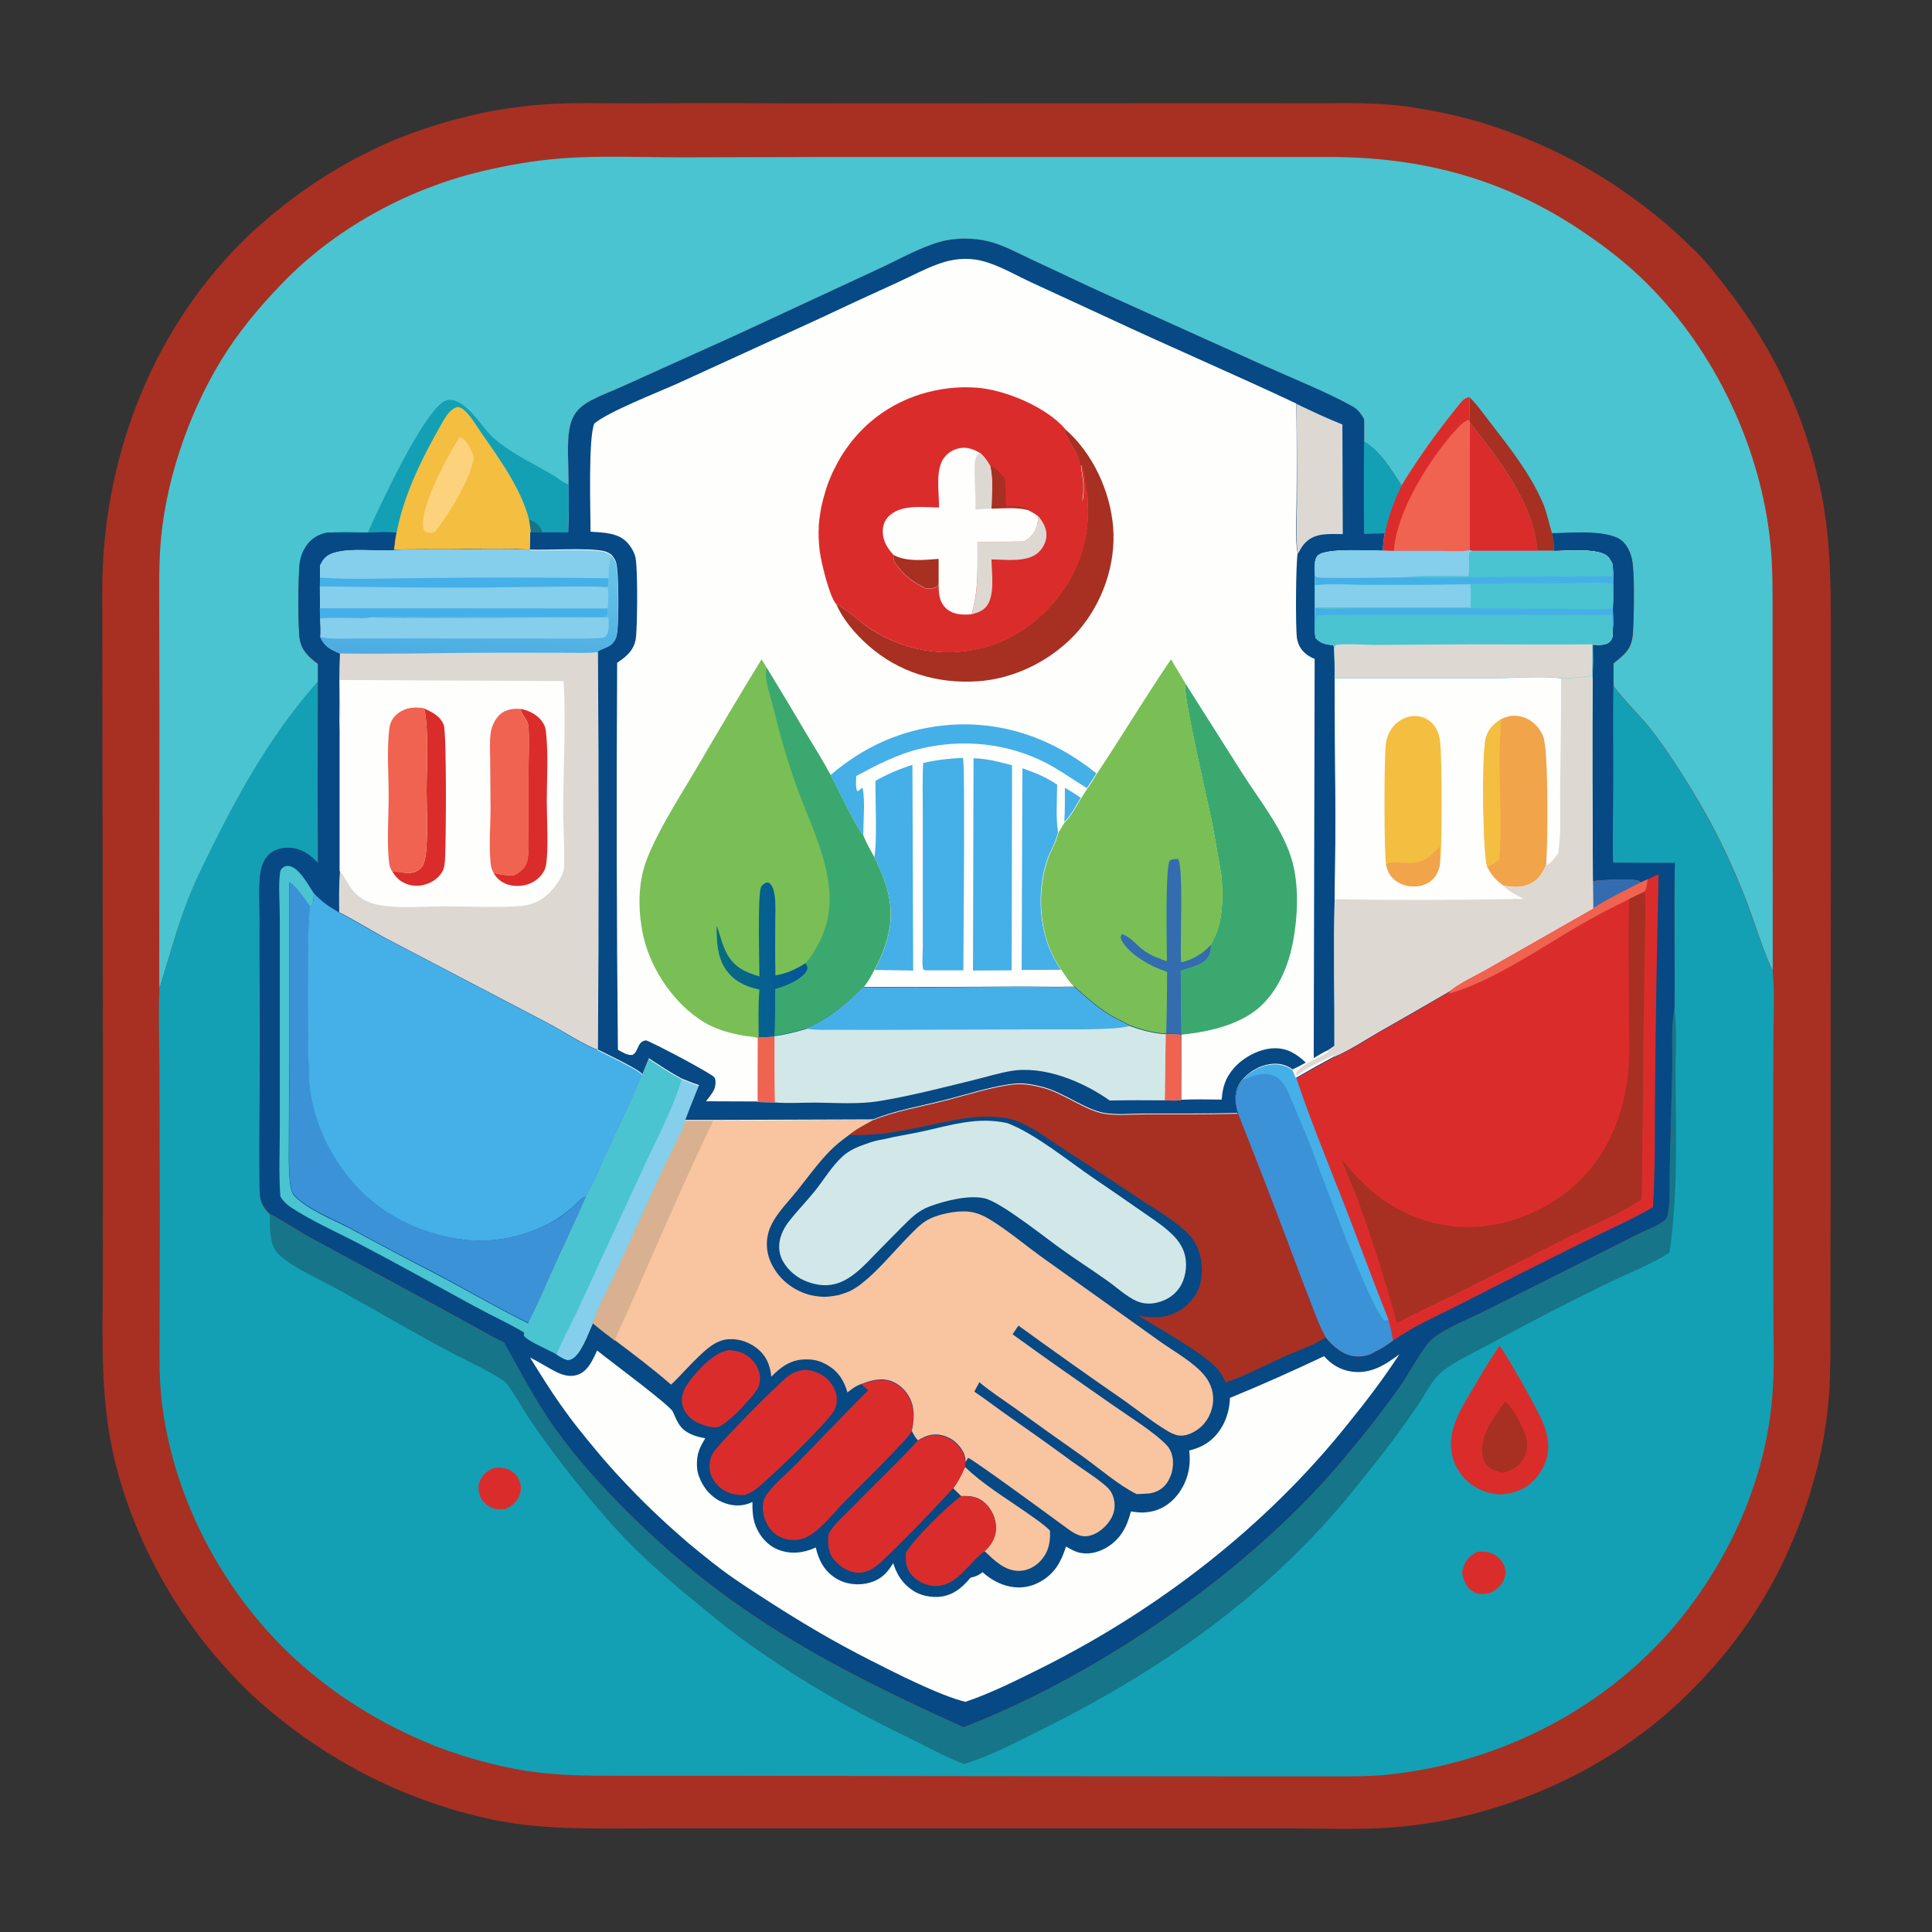 <?xml version="1.0" encoding="utf-8"?>
<!-- Generator: Adobe Illustrator 28.0.0, SVG Export Plug-In . SVG Version: 6.00 Build 0)  -->
<svg version="1.1" id="Layer_1" xmlns="http://www.w3.org/2000/svg" xmlns:xlink="http://www.w3.org/1999/xlink" x="0px" y="0px"
	 width="1024px" height="1024px" viewBox="0 0 1024 1024" enable-background="new 0 0 1024 1024" xml:space="preserve">
<rect x="0" y="0" width="1024" height="1024" fill="#333333" stroke="none"/>
<path fill="#A73022" d="M338.9,54.8c25.8-0.2,51.5-0.2,77.3,0l285.5-0.1c14.3-0.1,28.7-0.2,42.8,1.6c1.8,0.2,3.6,0.5,5.4,0.8
	c1.8,0.3,3.6,0.6,5.4,0.9c1.8,0.3,3.6,0.7,5.4,1c1.8,0.4,3.6,0.7,5.4,1.1c1.8,0.4,3.6,0.8,5.3,1.2c1.8,0.4,3.5,0.9,5.3,1.3
	c1.8,0.5,3.5,0.9,5.3,1.4c1.8,0.5,3.5,1,5.2,1.6c1.7,0.5,3.5,1.1,5.2,1.7c1.7,0.6,3.5,1.2,5.2,1.8c1.7,0.6,3.4,1.2,5.1,1.9
	c1.7,0.6,3.4,1.3,5.1,2c1.7,0.7,3.4,1.4,5.1,2.1c1.7,0.7,3.4,1.4,5,2.2c1.7,0.7,3.3,1.5,5,2.3c1.7,0.8,3.3,1.6,4.9,2.4
	c1.6,0.8,3.3,1.6,4.9,2.5c1.6,0.8,3.2,1.7,4.8,2.6c1.6,0.9,3.2,1.8,4.8,2.7c1.6,0.9,3.2,1.8,4.7,2.8c1.6,0.9,3.1,1.9,4.7,2.9
	c1.5,1,3.1,2,4.6,3c1.5,1,3,2,4.5,3.1c1.5,1,3,2.1,4.5,3.2s2.9,2.2,4.4,3.2c1.5,1.1,2.9,2.2,4.3,3.3c1.4,1.1,2.9,2.3,4.3,3.4
	s2.8,2.3,4.2,3.5c1.4,1.2,2.8,2.4,4.1,3.6c1.4,1.2,2.7,2.4,4.1,3.7c1.3,1.2,2.7,2.5,4,3.8c1.3,1.3,2.6,2.6,3.9,3.8
	c6.5,6.4,12.1,13.7,17.6,21c1.5,1.9,2.9,3.8,4.3,5.7c1.4,1.9,2.8,3.9,4.1,5.8c1.3,2,2.7,3.9,4,5.9c1.3,2,2.6,4,3.8,6
	c1.2,2,2.4,4.1,3.6,6.1c1.2,2.1,2.3,4.1,3.5,6.2c1.1,2.1,2.2,4.2,3.3,6.3c1.1,2.1,2.1,4.3,3.1,6.4c1,2.2,2,4.3,2.9,6.5
	c1,2.2,1.9,4.4,2.8,6.6c0.9,2.2,1.8,4.4,2.6,6.7c0.8,2.2,1.6,4.5,2.4,6.7c0.8,2.3,1.5,4.5,2.2,6.8c0.7,2.3,1.4,4.6,2,6.8
	c0.6,2.3,1.3,4.6,1.8,6.9s1.1,4.6,1.7,6.9c6.9,30.9,6,59.3,6.1,90.6l0,83.2l-0.2,278.9c0,13.1-0.1,26.1-1.6,39.1
	c-0.2,1.8-0.5,3.5-0.7,5.3c-0.3,1.8-0.5,3.5-0.8,5.3c-0.3,1.8-0.6,3.5-0.9,5.3c-0.3,1.7-0.7,3.5-1,5.2c-0.4,1.7-0.8,3.5-1.2,5.2
	c-0.4,1.7-0.8,3.5-1.3,5.2c-0.4,1.7-0.9,3.4-1.4,5.2c-0.5,1.7-1,3.4-1.5,5.1c-0.5,1.7-1,3.4-1.6,5.1c-0.6,1.7-1.1,3.4-1.7,5.1
	c-0.6,1.7-1.2,3.4-1.8,5c-0.6,1.7-1.3,3.3-1.9,5c-0.7,1.7-1.3,3.3-2,4.9c-0.7,1.6-1.4,3.3-2.1,4.9c-0.7,1.6-1.5,3.2-2.2,4.9
	c-0.8,1.6-1.5,3.2-2.3,4.8c-0.8,1.6-1.6,3.2-2.4,4.8c-0.8,1.6-1.7,3.1-2.5,4.7c-0.9,1.6-1.7,3.1-2.6,4.6c-0.9,1.5-1.8,3.1-2.7,4.6
	c-0.9,1.5-1.9,3-2.8,4.5c-1,1.5-1.9,3-2.9,4.5c-1,1.5-2,2.9-3,4.4c-1,1.5-2.1,2.9-3.1,4.3c-1.1,1.4-2.1,2.9-3.2,4.3
	c-1.1,1.4-2.2,2.8-3.3,4.2c-1.1,1.4-2.2,2.8-3.4,4.1c-1.1,1.4-2.3,2.7-3.5,4.1c-1.2,1.3-2.4,2.7-3.6,4c-1.2,1.3-2.4,2.6-3.6,3.9
	c-1.2,1.3-2.5,2.6-3.7,3.8c-1.3,1.3-2.5,2.5-3.8,3.8c-39.4,38.9-94.7,64-149.7,69.7c-19.1,2-38.6,1.2-57.7,1.1l-269.5,0l-74.7,0
	c-28.7,0-56.7,1-84.9-5.4c-3-0.7-6-1.4-9-2.2c-3-0.8-6-1.6-8.9-2.5c-3-0.9-5.9-1.8-8.8-2.8c-2.9-1-5.8-2-8.7-3.1
	c-2.9-1.1-5.8-2.2-8.6-3.4c-2.9-1.2-5.7-2.4-8.5-3.7c-2.8-1.3-5.6-2.6-8.4-4c-2.8-1.4-5.5-2.8-8.2-4.3s-5.4-3-8.1-4.6
	c-2.7-1.6-5.3-3.2-7.9-4.8c-2.6-1.7-5.2-3.4-7.7-5.1c-2.5-1.7-5.1-3.5-7.6-5.4c-2.5-1.8-4.9-3.7-7.4-5.6c-2.4-1.9-4.8-3.9-7.2-5.9
	c-2.4-2-4.7-4-7-6.1c-2.3-2.1-4.5-4.2-6.7-6.4c-32.5-32.3-57.3-75.1-68.1-119.8c-7.8-32.1-6.4-64.3-6.3-97.1l0.1-86.8l-0.4-276.3
	c-0.2-68.5,24.9-136.3,73.7-185.2c1.3-1.3,2.6-2.5,3.9-3.8c1.3-1.3,2.6-2.5,4-3.7c1.3-1.2,2.7-2.4,4.1-3.6c1.4-1.2,2.8-2.4,4.1-3.5
	c1.4-1.2,2.8-2.3,4.2-3.4c1.4-1.1,2.9-2.3,4.3-3.4c1.4-1.1,2.9-2.2,4.4-3.3c1.5-1.1,2.9-2.1,4.4-3.2c1.5-1,3-2.1,4.5-3.1
	c1.5-1,3-2,4.6-3c1.5-1,3.1-1.9,4.6-2.9c1.6-0.9,3.1-1.9,4.7-2.8c1.6-0.9,3.2-1.8,4.7-2.7c1.6-0.9,3.2-1.7,4.8-2.6
	c1.6-0.8,3.2-1.7,4.9-2.5c1.6-0.8,3.3-1.6,4.9-2.4c1.6-0.8,3.3-1.5,5-2.3c1.7-0.7,3.3-1.5,5-2.2c1.7-0.7,3.4-1.4,5.1-2
	c1.7-0.7,3.4-1.3,5.1-1.9c1.7-0.6,3.4-1.2,5.1-1.8c1.7-0.6,3.4-1.2,5.2-1.7c1.7-0.6,3.5-1.1,5.2-1.6c1.7-0.5,3.5-1,5.2-1.5
	c1.8-0.5,3.5-0.9,5.3-1.4c1.8-0.4,3.5-0.9,5.3-1.3c1.8-0.4,3.5-0.8,5.3-1.2c1.8-0.4,3.6-0.7,5.3-1c1.8-0.3,3.6-0.6,5.4-0.9
	c1.8-0.3,3.6-0.6,5.4-0.8s3.6-0.5,5.4-0.7c1.8-0.2,3.6-0.4,5.4-0.6C300.8,54.1,320,54.8,338.9,54.8z"/>
<path fill="#4AC4D0" d="M84.5,523.8c0-1.1-0.1-2.2-0.1-3.3l0.1-142.5l-0.1-52.7c0-13.6-0.3-27.1,1-40.6
	c3.3-33.9,16.6-70.9,35.4-99.4c9-13.6,19.8-26.1,31.3-37.7c27.7-27.7,65.2-47.8,103.2-56.8c13.5-3.2,27.6-5.7,41.5-6.8
	c21.2-1.7,43-0.6,64.2-0.6l77.3-0.2l265.9,0c49.9,0,93.6,11.7,135.2,39.9c12.1,8.2,23.7,17.2,34,27.6c35.9,36,60.1,87.2,65,137.9
	c1.3,13.4,1.1,26.8,1.1,40.3l0,50.5l0.1,134.9c-3-4.6-10.8-28.5-13.3-35.1c-7-18.3-15.5-36.7-25.4-53.5
	c-8.1-13.8-17.1-28.1-27.1-40.7c-2.5-3.1-18.2-19.8-18.5-21.5c0-0.2,0-0.4,0-0.5l-0.1-1.9l0-9.4c1.5-1.2,3-2.5,4.4-3.7
	c4.5-4,5.7-7.6,6-13.6c0.4-8.2,1-30.7-0.6-37.9c-0.7-3.3-2.2-6.7-4.6-9.1c-6.7-6.9-28.4-4.7-37.7-4.6c0.9,3.1,1.1,6.2,1,9.4l-8.8,0
	l-34.5,0l-1.5-0.2c-4.6,0.5-9.5,0.2-14.1,0.2l-25.9,0L733,292c-0.1-3.1,0.4-6.1,0.9-9.2c0.9-4.4,2.1-8.7,3.6-13
	c1.5-4.3,3.2-8.4,5.3-12.4c-5.7-8.8-10.7-17.6-19.8-23.3c0-4,0.1-8,0-11.9c-1.6-2.7-3.2-5.1-6.1-6.7c-13.5-7.6-31.9-14.9-46.3-21.4
	l-82.9-37.4c-13.8-6.2-27.4-12.8-41.2-19.2c-7.3-3.4-14.8-7.5-22.6-9.5c-8.1-2-18.2-1.9-26.2,0.4c-10.7,3.1-22.6,9.9-32.9,14.6
	l-74.5,34.6l-58.9,26.6c-6.4,3-14.9,5.9-20.7,9.6c-4.6,2.9-7.5,6.9-8.6,12.2c-1.9,9.2-0.6,21.1-0.7,30.7c0,8.6,0.2,17.3-0.1,25.9
	l-13.7,0l-6.4,0c-0.1,3,0,6.1-0.2,9.1c-13-0.7-26.2-0.3-39.2-0.2c-11,0.1-22-0.2-33,0.3c0.3-3.1,0.7-6.1,1.3-9.1
	c-4.4-0.5-8.9-0.1-13.3-0.1c-7.7,0.1-15.4,0.1-23,0c-4.7,0.8-8.7,3.1-11.4,7.1c-0.4,0.6-0.8,1.3-1.2,2c-0.4,0.7-0.7,1.4-1,2.1
	c-0.3,0.7-0.5,1.5-0.7,2.2c-0.2,0.8-0.4,1.5-0.5,2.3c-1,5.5-1.1,35.6,0,41.1c1.2,5.8,5,9.3,9.6,12.6l0,9.4
	c-22.8,25.6-40.2,55.7-55.4,86.3c-5,10.1-10.1,20.2-14.1,30.8C93.3,493.2,89.4,508.6,84.5,523.8z"/>
<path fill="#A73022" d="M778.8,210.5c4.2,4,7.5,8.9,11.1,13.5c10.2,13.2,20.8,26.6,27.6,42c2.4,5.4,3.3,11.1,5.1,16.5
	c0.9,3.1,1.1,6.2,1,9.4l-8.8,0c-2.1-25.9-20.7-48.6-35.9-68.3l-0.2-1C779,218.6,778.8,214.5,778.8,210.5z"/>
<path fill="#DB2C2C" d="M779,223.7c15.2,19.7,33.8,42.5,35.9,68.3l-34.5,0l-1.5-0.2C779,269.1,779.1,246.4,779,223.7z"/>
<path fill="#13A0B4" d="M195,282.2c5.8-13.1,29.7-64.7,40.9-69.7c8.3-3.7,18.3,11.5,22.8,16.7c1.8,2.1,3.8,3.8,6,5.5
	c8.6,6.7,18.7,11.4,28,16.9c2.6,1.5,5.4,4,8.2,5c0.2,0.1,0.4,0.1,0.6,0.2c0,8.6,0.2,17.3-0.1,25.9l-13.7,0l-6.4,0
	c-0.1-2.4-0.5-4.7-0.9-7.1c-4.4-16.8-15.8-32.3-25.6-46.4c-2.7-4-6-10-10.1-12.6c-0.7-0.4-1.4-0.6-2.2-0.7
	c-4.5,1.2-7.1,6.5-9.2,10.3c-9.8,17.3-19.4,36.8-23.1,56.5c-4.4-0.5-8.9-0.1-13.3-0.1c-7.7,0.1-15.4,0.1-23,0
	C180.5,281.3,188.2,282,195,282.2z"/>
<path fill="#167588" d="M280.3,275.3c2.7,0.9,5,2.3,6.4,4.9c0.4,0.7,0.6,1.5,0.9,2.3l-6.4,0C281.1,280,280.7,277.7,280.3,275.3z"/>
<path fill="#EF6350" d="M742.8,257.4c9.1-14.8,19-28.7,30-42.2c1.6-2,3.3-4.4,6-4.7c0,4,0.2,8.1,0,12.1l0.2,1
	c0.1,22.7,0.1,45.5-0.1,68.2c-4.6,0.5-9.5,0.2-14.1,0.2l-25.9,0L733,292c-0.1-3.1,0.4-6.1,0.9-9.2c0.9-4.4,2.1-8.7,3.6-13
	C739,265.5,740.8,261.4,742.8,257.4z"/>
<path fill="#DB2C2C" d="M742.8,257.4c9.1-14.8,19-28.7,30-42.2c1.6-2,3.3-4.4,6-4.7c0,4,0.2,8.1,0,12.1c-2.7,0.1-6,4-7.8,6
	c-13.6,15.1-31,42.9-32.2,63.4L733,292c-0.1-3.1,0.4-6.1,0.9-9.2c0.9-4.4,2.1-8.7,3.6-13C739,265.5,740.8,261.4,742.8,257.4z"/>
<path fill="#F4BE41" d="M210.2,282.5c3.7-19.7,13.2-39.2,23.1-56.5c2.2-3.8,4.7-9.1,9.2-10.3c0.8,0.1,1.5,0.3,2.2,0.7
	c4.1,2.7,7.4,8.7,10.1,12.6c9.8,14.1,21.2,29.6,25.6,46.4c0.4,2.4,0.8,4.7,0.9,7.1c-0.1,3,0,6.1-0.2,9.1c-13-0.7-26.2-0.3-39.2-0.2
	c-11,0.1-22-0.2-33,0.3C209.2,288.5,209.6,285.5,210.2,282.5z"/>
<path fill="#FDD27C" d="M243.7,231.7c0.2,0.1,0.4,0.1,0.5,0.2c3.6,1.5,5.6,6.9,7,10.3c-2.2,12.9-12.5,28.8-20.4,39.5
	c-0.2,0.1-0.5,0.2-0.7,0.3c-1.6,0.7-3,0.5-4.6-0.1c-0.6-0.7-0.9-1.1-1.1-2.1C222.1,269.4,237.6,240.6,243.7,231.7z"/>
<path fill="#13A0B4" d="M84.5,523.8c4.9-15.2,8.8-30.6,14.5-45.5c4-10.6,9.1-20.7,14.1-30.8c15.2-30.6,32.5-60.7,55.4-86.3
	c0,32.1-0.3,64.3,0.1,96.4c-4.3-4.5-8.9-7.9-15.5-8.1c-3.8-0.1-7.9,1-10.7,3.7c-2.9,2.8-4.1,6.7-4.5,10.6
	c-0.9,7.7-0.3,15.9-0.3,23.7c0,15,0,29.9,0.1,44.9c0.3,32.8-0.5,65.6-0.1,98.4c0.1,5.3,1.3,8.8,5.1,12.5c0,0,0.1,0.1,0.1,0.1
	c7.4,3.8,14.5,8.8,21.9,12.8l74.6,40.4c9.3,5,18.5,10.5,28,15.2c8.6,15.6,16.9,31.5,27.3,46c11,15.5,24.4,30.1,37.8,43.5
	c54,54,109.5,83.3,178.3,114.3c72.6-28,153.7-84.1,203.2-144.3c9.8-11.7,19.1-23.7,28-36.1c4.1-5.8,12.4-21.3,16.9-25.1
	c7-6,19.2-10.6,27.6-14.8l69-34.6c4.8-2.4,9.6-4.9,14.4-7.2c3.8-1.8,8-3.3,11.4-5.7c1.4-1,2.2-1.7,2.6-3.4
	c1.6-6.8,0.9-15.5,1.1-22.5l1.4-55.4c0.2-10.2-0.7-21.5,1.1-31.5c0-0.2,0.1-0.3,0.1-0.5c0.3-25.6-0.4-51.3,0.2-77
	c-10.9,0-21.9,0-32.8-0.1c-0.2-15.6,0.1-31.2,0.1-46.7c0-16.5-0.2-33.1,0.1-49.6l0.1,1.9c0,0.2,0,0.4,0,0.5
	c0.3,1.7,16,18.4,18.5,21.5c10,12.5,19,26.8,27.1,40.7c9.9,16.9,18.4,35.3,25.4,53.5c2.5,6.6,10.3,30.5,13.3,35.1
	c1.3,12.6,0.4,26,0.4,38.7l-0.1,69l0.1,71.3c0,15.8,0.8,31.9-0.6,47.7c-3.7,43.1-22,84.2-49.1,117.6c-37.8,46.5-95.4,76-154.8,82
	c-11.6,1.2-23.4,0.9-35,0.9l-46.5,0l-130.1-0.1l-148.2-0.2l-46.1,0c-19.4,0-38.1,0-57.2-3.8c-2.5-0.5-4.9-1-7.3-1.5
	c-2.4-0.6-4.9-1.1-7.3-1.8c-2.4-0.6-4.8-1.3-7.2-2c-2.4-0.7-4.8-1.4-7.2-2.2c-2.4-0.8-4.7-1.6-7.1-2.4c-2.3-0.9-4.7-1.7-7-2.7
	c-2.3-0.9-4.6-1.9-6.9-2.9c-2.3-1-4.6-2-6.8-3.1c-2.3-1.1-4.5-2.2-6.7-3.3c-2.2-1.1-4.4-2.3-6.6-3.5c-2.2-1.2-4.4-2.4-6.5-3.7
	c-2.2-1.3-4.3-2.6-6.4-3.9c-2.1-1.3-4.2-2.7-6.3-4.1c-2.1-1.4-4.1-2.8-6.1-4.3c-2-1.5-4-3-6-4.5c-2-1.5-3.9-3.1-5.9-4.7
	C121.5,851,91,795.7,85.4,739.8c-1.2-12.2-0.8-24.6-0.8-36.9l0.1-57.9l-0.2-80.7C84.4,550.9,83.9,537.2,84.5,523.8z"/>
<path fill="#DB2C2C" d="M261.5,778.1c2-0.2,4-0.4,6,0.1c2.9,0.7,5.6,2.6,7.1,5.2c0.2,0.3,0.4,0.7,0.5,1c0.2,0.3,0.3,0.7,0.4,1.1
	c0.1,0.4,0.2,0.7,0.3,1.1c0.1,0.4,0.1,0.7,0.2,1.1c0,0.4,0.1,0.8,0.1,1.1c0,0.4,0,0.8-0.1,1.1c0,0.4-0.1,0.8-0.2,1.1
	c-0.1,0.4-0.2,0.7-0.3,1.1c-1.3,3.9-4.1,6-7.6,7.7c-1.8,0.1-3.7,0.3-5.5-0.1c-3-0.7-5.8-2.7-7.3-5.4c-0.2-0.3-0.4-0.7-0.5-1
	c-0.2-0.3-0.3-0.7-0.4-1.1c-0.1-0.4-0.2-0.7-0.3-1.1c-0.1-0.4-0.1-0.7-0.2-1.1c0-0.4-0.1-0.8-0.1-1.1c0-0.4,0-0.8,0-1.1
	s0.1-0.8,0.2-1.1c0.1-0.4,0.2-0.7,0.3-1.1C255.4,781.8,258,779.8,261.5,778.1z"/>
<path fill="#DB2C2C" d="M782.6,822.6c2-0.2,4.1-0.4,6.1,0.1c3.2,0.8,6.2,2.8,7.9,5.8c0.2,0.3,0.3,0.6,0.4,0.9c0.1,0.3,0.3,0.6,0.4,1
	c0.1,0.3,0.2,0.7,0.3,1c0.1,0.3,0.1,0.7,0.2,1c0,0.3,0.1,0.7,0.1,1c0,0.3,0,0.7-0.1,1s-0.1,0.7-0.2,1c-0.1,0.3-0.2,0.7-0.3,1
	c-1.2,3.9-4.1,6-7.5,7.9c-3.2,0.7-6.1,1-9.1-0.7c-3.8-2.2-5-6-5.9-9.9c0-0.2,0.1-0.4,0.1-0.6C776.3,827.7,777.8,825.4,782.6,822.6z"
	/>
<path fill="#DB2C2C" d="M794.7,713.3c2.9,2.7,20.4,34.3,22.5,39.3c1.6,3.8,2.9,7.8,3.3,11.9c0.6,6.9-1.8,13.4-6.2,18.7
	c-5.1,6-11.3,8.3-18.9,8.9c-5.1-0.3-9.7-1.5-14-4.3c-0.4-0.2-0.7-0.5-1.1-0.7c-0.4-0.3-0.7-0.5-1.1-0.8c-0.3-0.3-0.7-0.6-1-0.8
	c-0.3-0.3-0.7-0.6-1-0.9c-0.3-0.3-0.6-0.6-0.9-0.9c-0.3-0.3-0.6-0.6-0.9-1c-0.3-0.3-0.6-0.7-0.8-1c-0.3-0.3-0.5-0.7-0.8-1.1
	c-0.3-0.4-0.5-0.7-0.7-1.1c-0.2-0.4-0.5-0.8-0.7-1.1s-0.4-0.8-0.6-1.2c-0.2-0.4-0.4-0.8-0.6-1.2c-0.2-0.4-0.3-0.8-0.5-1.2
	s-0.3-0.8-0.4-1.2c-0.1-0.4-0.3-0.8-0.4-1.3c-0.1-0.4-0.2-0.9-0.3-1.3c-2.9-13.5,5.5-25.5,12-36.5
	C785.8,727.2,790.1,720.2,794.7,713.3z"/>
<path fill="#A73022" d="M797.9,742.8c3.9,3.1,9.2,13.2,10.7,18c1.3,4.2,1.1,8.5-1.1,12.4c-2.3,4-6,6-10.3,7.3
	c-2.9-0.2-5.5-1-7.9-2.7c-2.3-1.6-3.3-4.1-3.6-6.8C784.3,760.4,792,750.8,797.9,742.8z"/>
<path fill="#167588" d="M510.7,915.5c72.6-28,153.7-84.1,203.2-144.3c9.8-11.7,19.1-23.7,28-36.1c4.1-5.8,12.4-21.3,16.9-25.1
	c7-6,19.2-10.6,27.6-14.8l69-34.6c4.8-2.4,9.6-4.9,14.4-7.2c3.8-1.8,8-3.3,11.4-5.7c1.4-1,2.2-1.7,2.6-3.4
	c1.6-6.8,0.9-15.5,1.1-22.5l1.4-55.4c0.2-10.2-0.7-21.5,1.1-31.5c0-0.2,0.1-0.3,0.1-0.5c1.5,11.8,0.5,24.1,0.6,35.9
	c0.2,30.6,1.2,63.3-3.2,93.6l-0.6,0.4c-9.1,5.8-22.8,11.2-33,16.2c-21.3,10.4-42.3,21.3-63.1,32.6c-7.8,4.3-17,8.3-23.9,13.9
	c-5.4,4.4-9.1,12.4-13.1,18.2c-3.6,5.3-7.3,10.5-11.1,15.7c-7.3,10-15.2,19.6-22.9,29.2c-44,54.5-101,94.7-163.3,125.7
	c-13.9,6.9-28.1,14.6-43,19.2c-10.6-4.1-20.8-9.9-31-14.8c-7.8-3.7-15.5-7.7-23.1-11.7c-7.6-4.1-15.1-8.4-22.5-12.8
	c-7.4-4.4-14.7-9-21.9-13.8c-7.2-4.8-14.3-9.7-21.3-14.8c-7.7-5.7-15.1-12-22.5-18c-12.8-10.5-25.3-21.2-36.8-33.1
	c-10.1-10.4-19.5-21.8-28.5-33.1c-8-10.1-15.8-20.6-23-31.3c-3.7-5.6-6.9-11.6-10.8-17c-0.8-1.1-1.7-2.1-2.8-2.9
	c-8.3-5.6-22.7-12.1-32.1-17.2c-19.1-10.4-37.8-21.3-56.8-31.8c-9-4.9-19.4-9.4-27.5-15.6c-2.4-1.8-4-3.5-5.3-6.2
	c-2.3-5.3-1.9-11.8-2-17.5c7.4,3.8,14.5,8.8,21.9,12.8l74.6,40.4c9.3,5,18.5,10.5,28,15.2c8.6,15.6,16.9,31.5,27.3,46
	c11,15.5,24.4,30.1,37.8,43.5C386.4,855.2,441.9,884.4,510.7,915.5z"/>
<path fill="#064984" d="M301.4,256.6c0.1-9.6-1.3-21.5,0.7-30.7c1.1-5.3,4-9.3,8.6-12.2c5.8-3.6,14.3-6.6,20.7-9.6l58.9-26.6
	l74.5-34.6c10.3-4.7,22.2-11.5,32.9-14.6c8-2.4,18.1-2.4,26.2-0.4c7.8,1.9,15.3,6.1,22.6,9.5c13.7,6.3,27.4,13,41.2,19.2l82.9,37.4
	c14.4,6.5,32.8,13.8,46.3,21.4c2.9,1.6,4.5,3.9,6.1,6.7c0.1,4,0,8,0,11.9c9.1,5.7,14.1,14.5,19.8,23.3c-2,4-3.8,8.2-5.3,12.4
	c-1.5,4.3-2.7,8.6-3.6,13c-0.5,3.1-0.9,6.1-0.9,9.2l5.8,0.1l25.9,0c4.6,0,9.5,0.3,14.1-0.2l1.5,0.2l34.5,0l8.8,0
	c0.1-3.2-0.1-6.3-1-9.4c9.3-0.1,31-2.3,37.7,4.6c2.4,2.4,3.9,5.9,4.6,9.1c1.5,7.2,1,29.7,0.6,37.9c-0.3,6-1.5,9.6-6,13.6
	c-1.4,1.3-2.9,2.5-4.4,3.7l0,9.4c-0.3,16.5-0.1,33.1-0.1,49.6c0,15.6-0.3,31.2-0.1,46.7c10.9,0.1,21.9,0.2,32.8,0.1
	c-0.6,25.6,0.1,51.3-0.2,77c0,0.2-0.1,0.3-0.1,0.5c-1.8,10-0.9,21.3-1.1,31.5l-1.4,55.4c-0.2,7.1,0.5,15.7-1.1,22.5
	c-0.4,1.7-1.1,2.4-2.6,3.4c-3.4,2.4-7.7,3.9-11.4,5.7c-4.9,2.3-9.6,4.8-14.4,7.2l-69,34.6c-8.4,4.2-20.6,8.8-27.6,14.8
	c-4.5,3.9-12.8,19.4-16.9,25.1c-8.8,12.4-18.2,24.5-28,36.1c-49.5,60.2-130.6,116.3-203.2,144.3c-68.8-31-124.2-60.3-178.3-114.3
	c-13.4-13.4-26.8-28.1-37.8-43.5c-10.3-14.5-18.7-30.4-27.3-46c-9.5-4.7-18.6-10.2-28-15.2l-74.6-40.4c-7.3-4-14.5-9-21.9-12.8
	c0,0-0.1-0.1-0.1-0.1c-3.8-3.8-5-7.3-5.1-12.5c-0.4-32.8,0.4-65.6,0.1-98.4c-0.1-15-0.2-29.9-0.1-44.9c0-7.7-0.6-16,0.3-23.7
	c0.5-3.9,1.7-7.8,4.5-10.6c2.8-2.7,6.8-3.8,10.7-3.7c6.5,0.2,11.1,3.5,15.5,8.1c-0.4-32.1-0.1-64.3-0.1-96.4l0-9.4
	c-4.6-3.3-8.5-6.8-9.6-12.6c-1.1-5.5-0.9-35.6,0-41.1c0.1-0.8,0.3-1.5,0.5-2.3c0.2-0.7,0.5-1.5,0.7-2.2c0.3-0.7,0.6-1.4,1-2.1
	c0.4-0.7,0.8-1.4,1.2-2c2.7-4,6.7-6.3,11.4-7.1c7.7,0.1,15.4,0.2,23,0c4.4-0.1,9-0.4,13.3,0.1c-0.6,3.1-1,6-1.3,9.1
	c11-0.5,22-0.2,33-0.3c13-0.1,26.2-0.5,39.2,0.2c0.2-3,0.1-6.1,0.2-9.1l6.4,0l13.7,0C301.6,273.9,301.4,265.3,301.4,256.6z"/>
<path fill="#F9C4A0" d="M511.5,777.5c9.4,9.2,21.5,16.4,32.3,24c4.3,3,9,6.1,12.7,9.7c0.3,6.3-0.7,11.4-5.1,16.2
	c-3,3.1-6.9,5.2-11.3,5.2c-7.7,0-13.1-5.6-18.3-10.5c0.4-0.3,0.7-0.6,1.1-1c3.1-3.1,5.1-7.1,5-11.6c-0.1-4.6-2.2-9.5-5.6-12.7
	c-4-3.7-7.7-4-12.9-3.9l-4.2-4.1C507.9,785.3,509.7,781.6,511.5,777.5z"/>
<path fill="#DB2C2C" d="M386.2,715.6c4.4,0.3,7.7,1.1,11.2,4c3,2.6,5.1,6.3,5.4,10.2c0.3,4.1-1.3,6.8-3.8,9.8
	c-4.1,4.8-11.7,13.2-17.1,16.2c-1.1,0.6-2.4,0.7-3.6,0.8c-4.1-0.7-8-1.8-11.4-4.3c-2.9-2.1-4.9-5.1-5.4-8.7
	c-0.6-4.1,1.2-7.7,3.5-10.9C369.5,726.4,378.2,716.9,386.2,715.6z"/>
<path fill="#DB2C2C" d="M509.4,793c5.1-0.1,8.9,0.2,12.9,3.9c3.4,3.2,5.5,8.1,5.6,12.7c0.1,4.5-1.9,8.5-5,11.6
	c-0.3,0.3-0.7,0.7-1.1,1c-8.3,6.1-14.4,18.4-25.9,18.4c-4.7,0-9.2-2.2-12.4-5.5c-3.4-3.6-3.5-7.4-3.4-12
	C483.9,816.1,502.6,797.7,509.4,793z"/>
<path fill="#4AC4D0" d="M148.6,634.2c-0.9-11.9-0.3-24.2-0.3-36.1l0-67l0-44.8c0-7.6-0.8-16.2,0.1-23.7c0.2-1.3,0.7-2.3,1.9-3
	c1.1-0.7,2.1-0.8,3.4-0.5c5.1,1.2,10,10.4,12.7,14.5c-0.2,2,0,5.5-1.7,6.8c-0.1,0.1-0.3,0.2-0.4,0.3c-3.3-4.7-6.3-9.5-10.9-13.1
	l0,97c-0.2,13.1-0.3,26.2-0.3,39.3c0,6.5-0.2,13.2,0.3,19.7c0.2,2.9,0.6,8.4,2.7,10.4c7.8,7.7,20,12.2,29.7,17.3
	c15.1,8.2,30.4,16.3,45.7,24.2c16.3,8.6,32.1,17.9,48.7,26l-2.2,4.9c-8.5-5.1-17.8-9.3-26.6-14.1c-20.2-11-40.3-22.2-60.7-32.9
	c-12.1-6.3-25.7-12.3-37-19.8C151.5,638,150.1,636.5,148.6,634.2z"/>
<path fill="#DB2C2C" d="M425.4,726.1c3-0.1,5.7,0.5,8.4,1.7c4.3,1.9,7.4,5.4,9,9.8c0.1,0.4,0.3,0.8,0.4,1.2c0.1,0.4,0.2,0.8,0.2,1.2
	c0.1,0.4,0.1,0.8,0.1,1.3c0,0.4,0,0.8,0,1.3c0,0.4-0.1,0.8-0.1,1.3c-0.1,0.4-0.2,0.8-0.3,1.2c-0.1,0.4-0.2,0.8-0.4,1.2
	c-0.2,0.4-0.3,0.8-0.5,1.2c-3.2,6.2-34.9,36.8-41.8,42c-1.9,1.4-3.6,2.3-5.8,2.9c-3.3,0.1-6.5-0.3-9.6-1.8c-3.8-1.9-7.2-5.4-8.4-9.5
	c-1-3.4-0.6-7.9,1.3-11c3.1-5.1,34.3-36.5,39.8-40.7C420.1,727.5,422.6,726.8,425.4,726.1z"/>
<path fill="#DB2C2C" d="M486.3,763.7c4.3-2.5,8.2-3.9,13.2-2.6c4.7,1.2,8.5,4.5,10.8,8.7c1,1.8,1.2,3.4,1.3,5.4l-0.1,2.3
	c-1.8,4-3.6,7.8-6.3,11.3c-11.8,12.8-24.1,25.6-36.6,37.6c-3.8,3.7-8.3,7.4-13.8,7.2c-4.8-0.2-9.3-3-12.4-6.5
	c-3.7-4.3-3.7-8.7-3.3-14c2.9-5.3,8.5-10,12.7-14.3C463.2,787,475.3,775.8,486.3,763.7z"/>
<path fill="#DB2C2C" d="M456.6,733.8c5.6-2.1,10.9-3.6,16.7-1.1c4.4,1.9,7.9,5.8,9.6,10.3c1.8,4.9,1.4,10.7,0.3,15.7
	c-1.5,2.3-3.3,4.3-5.2,6.3c-9.9,10.7-20.3,20.7-30.5,31.1c-5.3,5.4-10.9,12.6-17.1,16.9c-2.8,2-5.9,3.2-9.4,3.2
	c-4.2,0.1-8.6-1.4-11.5-4.4c-3.3-3.3-5.2-8.2-5.2-12.9c0-2.3,0.6-4.7,1.9-6.6c4.5-6.3,11.4-11.7,16.8-17.3
	c12.4-12.7,24.6-25.6,37.2-38.1L456.6,733.8z"/>
<path fill="#3B92D7" d="M153.5,467.4c4.5,3.6,7.6,8.4,10.9,13.1c-1.7,5.4-1.5,87.4-0.1,96.9c1.5,10.2,4.7,20.6,9.5,29.7
	c12.1,23,30.7,38.8,55.6,46.5c21.2,6.5,42.6,5.1,62.2-5.4c4.6-2.4,8.5-5.3,12.3-8.7c1.7-1.5,3.5-3.5,5.3-4.7
	c0.5-0.3,1.1-0.4,1.7-0.5c-5.3,12.2-11,24.1-16.5,36.2c-4.7,10.3-9,20.6-14.1,30.7c-16.6-8-32.4-17.4-48.7-26
	c-15.3-7.9-30.6-15.9-45.7-24.2c-9.7-5.2-21.9-9.6-29.7-17.3c-2.1-2-2.5-7.5-2.7-10.4c-0.5-6.5-0.3-13.2-0.3-19.7
	c0-13.1,0.1-26.2,0.3-39.3L153.5,467.4z"/>
<path fill="#D2E7E8" d="M468.5,603.8c6.6-1.6,13.3-2.6,19.9-4c15.5-3.4,29.7-8.1,45.6-4.5c14.8,5.7,31.9,19.8,45.4,29
	c8.5,5.8,17,11.6,25.4,17.5c4.9,3.4,10.1,6.7,14.6,10.7c3.1,2.7,5.8,5.7,7.5,9.5c2.4,5.3,2.2,11.6,0.1,17
	c-1.9,4.7-5.4,8.2-10.1,10.2c-4.6,1.9-9.5,2.5-14.2,0.5c-5.8-2.5-10.9-7.5-16.1-11.1c-7.6-5.4-15.4-10.4-23-15.8
	c-9-6.3-33.1-25.8-41.9-27.7c-8.5-1.8-20.8,1.3-28.9,4.3c-6.3,2.3-10.3,6.5-14.9,11.1c-4.7,4.7-9.4,9.5-14,14.2
	c-10.8,11.3-20.5,21.4-37.8,13.9c-5-2.2-10.1-7-12.1-12.2c-1.8-4.6-1.1-9.6,1-14c0.9-1.8,2-3.6,3.3-5.2c4.2-5.4,9.1-10.4,13.4-15.7
	c4.9-6.1,9.3-13.6,15-18.7c3.4-3.1,8-5.1,12.3-6.5C462.3,605,465.4,604.3,468.5,603.8z"/>
<path fill="#A73022" d="M463,593.6c11.8-4.8,25-7,37.3-10.1c11.6-2.9,26.7-7.9,38.2-8.9c5-0.4,10.3,0.7,15.1,2
	c10.5,2.9,22.3,12,32,13.6c6.8,1.1,14.7,0.3,21.7,0.3c16.3,0,32.6,0.2,48.9-0.3c9.2,23,18.1,46.1,26.8,69.3
	c3.8,10.3,7.7,20.6,11.7,30.8c2.4,6.2,4.7,12.8,8,18.5c-6.6,4.5-15.4,7.2-22.6,10.5c-9.9,4.5-20.1,10-30.4,13.4
	c-1.4-2.8-2.8-5.5-5-7.8c-7.9-8.2-30.9-21.1-41.2-27.5c6.5,1,12.6,1.5,18.8-1.3c5.5-2.4,10.8-7.4,13-13.1c2.7-7,2.1-16-1.1-22.7
	c-2.1-4.5-5.2-7.4-9-10.5c-7-5.7-15.1-10.2-22.5-15.2c-12.8-8.6-25.6-17-38.5-25.3c-9-5.8-17.1-12.3-27.3-15.9
	c-16.6-4-31.8,0.5-48,3.8c-7.3,1.5-14.7,2.8-22.1,3.8c-5.5,0.4-11.3,0.8-16.8,0.5C453.7,598.5,458.5,596.1,463,593.6z"/>
<path fill="#45AFE8" d="M166.4,473.5c4,4.3,8,7.1,13.1,10c8.4,4.4,16.5,9.5,24.9,13.9l85.6,44.8c7.5,3.8,19.5,12,26.9,14.3
	c4.1,2,21.7,10.3,23.6,13.1c-5.7,14-12.2,27.6-18.6,41.3c-3.6,7.7-7,15.9-11.1,23.4c-0.6,0.1-1.1,0.1-1.7,0.5
	c-1.9,1.2-3.6,3.2-5.3,4.7c-3.9,3.4-7.8,6.3-12.3,8.7c-19.6,10.5-41,11.9-62.2,5.4c-24.9-7.6-43.5-23.4-55.6-46.5
	c-4.8-9.2-8-19.5-9.5-29.7c-1.4-9.6-1.6-91.5,0.1-96.9c0.1-0.1,0.3-0.2,0.4-0.3C166.4,478.9,166.3,475.5,166.4,473.5z"/>
<path fill="#FEFEFD" d="M316.5,715.8c5.6,4.6,38.6,29,40.1,32.4c1.1,2.4,2.2,5.2,3.7,7.3c3.1,4.3,8.5,6,13.5,6.8
	c-1.2,2-2.4,4.1-3.2,6.2c-0.1,0.3-0.2,0.7-0.3,1c-0.1,0.3-0.2,0.7-0.3,1c-0.1,0.3-0.2,0.7-0.2,1c-0.1,0.4-0.1,0.7-0.2,1.1
	c0,0.4-0.1,0.7-0.1,1.1c0,0.4-0.1,0.7-0.1,1.1c0,0.4,0,0.7,0,1.1c0,0.4,0,0.7,0,1.1c0,0.4,0.1,0.7,0.1,1.1c0,0.4,0.1,0.7,0.1,1.1
	c0.1,0.4,0.1,0.7,0.2,1.1c0.1,0.4,0.2,0.7,0.3,1c0.1,0.3,0.2,0.7,0.3,1c0.1,0.3,0.2,0.7,0.4,1s0.3,0.7,0.4,1c0.1,0.3,0.3,0.7,0.5,1
	c0.2,0.3,0.3,0.7,0.5,1c0.2,0.3,0.4,0.6,0.6,1c0.2,0.3,0.4,0.6,0.6,0.9c0.2,0.3,0.4,0.6,0.6,0.9c0.2,0.3,0.5,0.6,0.7,0.9
	c0.2,0.3,0.5,0.6,0.7,0.8c0.3,0.3,0.5,0.5,0.8,0.8c0.3,0.3,0.5,0.5,0.8,0.8c0.3,0.2,0.6,0.5,0.8,0.7c0.3,0.2,0.6,0.5,0.9,0.7
	c0.3,0.2,0.6,0.4,0.9,0.6c0.3,0.2,0.6,0.4,0.9,0.6c0.3,0.2,0.6,0.4,1,0.5c0.3,0.2,0.7,0.3,1,0.5c0.3,0.2,0.7,0.3,1,0.4
	c0.3,0.1,0.7,0.3,1,0.4c5,1.7,9.6,1.5,14.3-0.7c0,4.6,0.1,8.7,1.9,13.1c2.2,5.4,6.4,10.1,11.9,12.2c6.7,2.6,13.5,1.7,19.8-1.2
	c1.5,6.8,4.5,12.5,10.6,16.3c5.3,3.3,11.9,4,17.8,2.4c6.1-1.7,9.5-5.2,12.6-10.4c1.6,4.8,3.7,8.9,7.6,12.3c0.3,0.2,0.5,0.5,0.8,0.7
	c0.3,0.2,0.6,0.5,0.9,0.7c0.3,0.2,0.6,0.4,0.9,0.6c0.3,0.2,0.6,0.4,0.9,0.6c0.3,0.2,0.6,0.4,0.9,0.5c0.3,0.2,0.6,0.3,1,0.5
	c0.3,0.2,0.7,0.3,1,0.4c0.3,0.1,0.7,0.3,1,0.4c0.3,0.1,0.7,0.2,1,0.3c0.3,0.1,0.7,0.2,1.1,0.3c0.4,0.1,0.7,0.2,1.1,0.2
	s0.7,0.1,1.1,0.2c0.4,0,0.7,0.1,1.1,0.1c0.4,0,0.7,0.1,1.1,0.1s0.7,0,1.1,0c0.4,0,0.7,0,1.1,0c7.7-0.5,12.6-4.6,17.3-10.2
	c2.5-0.5,4.4-1.3,6.4-2.9c3.6,3.2,7.5,5.6,12.1,7c6.3,1.9,12.7,1.3,18.5-2c7.6-4.2,11.1-10.6,13.6-18.6c2,1.1,4,2.3,6.2,3
	c5.1,1.5,10.5,0.3,15-2.3c7.6-4.4,11.1-11,13.2-19.3c2.8,0.4,5.6,0.8,8.5,0.4c6.6-0.7,12.1-4,16.2-9.2c5.3-6.9,7.3-14.9,6.2-23.5
	c4.8-1.2,8.9-3,12.6-6.5c5.8-5.5,8.8-13.5,9-21.4c16.7-6.8,33.6-14.4,49.9-22.1c3.9,4.5,8.9,7.4,14.8,8.2c9.9,1.3,17.5-3.5,25.1-9.2
	c-8.2,12.6-17.4,24.7-26.9,36.4c-43.5,54.7-100.7,98.8-163.1,130c-12.9,6.4-26.4,13.2-40,17.8c-13.4-3.2-38-15.7-50.7-22.2
	c-18.2-9.2-35.5-19.4-52.6-30.4c-8.5-5.5-17.2-11-25.3-17c-4.1-3.1-8.1-6.2-12.1-9.5c-4-3.2-7.9-6.5-11.7-9.9
	c-3.9-3.4-7.6-6.8-11.4-10.4c-3.7-3.5-7.4-7.1-11-10.8c-3.6-3.7-7.1-7.4-10.6-11.2c-3.4-3.8-6.8-7.6-10.1-11.6
	c-3.3-3.9-6.5-7.9-9.7-11.9c-3.2-4-6.2-8.1-9.2-12.3c-5.8-8.2-11.1-16.8-16.4-25.3c4.7,2.3,9.1,5.2,13.8,7.6
	c3.6,1.8,7.6,2.9,11.6,1.5C311.8,726.6,314.1,720.8,316.5,715.8z"/>
<path fill="#DDD8D2" d="M208.9,291.6c11-0.5,22-0.2,33-0.3c13-0.1,26.2-0.5,39.2,0.2c10.1,0.4,30.8-1.2,39.3,0.8
	c1.5,0.3,2.8,1.1,4.1,2c1,1.3,2,2.6,2.4,4.2c1.5,5.8,1.3,30.1,0.6,36.4c-0.3,2.8-1,5.3-3.3,7.1c-2.1,1.7-4.9,2.1-7,3.6
	c0.5,70.3,0.5,140.6,0,210.9c-7.4-2.4-19.5-10.5-26.9-14.3l-85.6-44.8c-8.4-4.5-16.5-9.6-24.9-13.9c-0.1-7.3-0.2-14.7,0.4-22l0-72.4
	c-0.6-4.8-0.3-10.2-0.3-15.1c0-9.2-0.2-18.4,0.3-27.6c-5-2.2-8-3.5-10.4-8.7c0.3-3.3,0-6.8-0.1-10l0-5.3l0-11.6l0-4.6l0-6.5
	c0.6-1.2,1.3-2.5,2.2-3.5c5.8-7.2,27.5-3.6,36.7-4.5C208.5,291.6,208.7,291.6,208.9,291.6z"/>
<path fill="#85CEEC" d="M208.9,291.6c11-0.5,22-0.2,33-0.3c13-0.1,26.2-0.5,39.2,0.2c10.1,0.4,30.8-1.2,39.3,0.8
	c1.5,0.3,2.8,1.1,4.1,2c1,1.3,2,2.6,2.4,4.2c1.5,5.8,1.3,30.1,0.6,36.4c-0.3,2.8-1,5.3-3.3,7.1c-2.1,1.7-4.9,2.1-7,3.6
	c-6.3,0.7-12.9,0.3-19.2,0.3l-33.7,0c-28,0-56.1,0.9-84.1,0.4c-5-2.2-8-3.5-10.4-8.7c0.3-3.3,0-6.8-0.1-10l0-5.3l0-11.6l0-4.6l0-6.5
	c0.6-1.2,1.3-2.5,2.2-3.5c5.8-7.2,27.5-3.6,36.7-4.5C208.5,291.6,208.7,291.6,208.9,291.6z"/>
<linearGradient id="SVGID_1_" gradientUnits="userSpaceOnUse" x1="247.247" y1="673.376" x2="252.238" y2="733.499" gradientTransform="matrix(1 0 0 -1 0 1024)">
	<stop  offset="0" style="stop-color:#4CACE2"/>
	<stop  offset="1" style="stop-color:#6AC5E8"/>
</linearGradient>
<path fill="url(#SVGID_1_)" d="M324.3,294.3c1,1.3,2,2.6,2.4,4.2c1.5,5.8,1.3,30.1,0.6,36.4c-0.3,2.8-1,5.3-3.3,7.1
	c-2.1,1.7-4.9,2.1-7,3.6c-6.3,0.7-12.9,0.3-19.2,0.3l-33.7,0c-28,0-56.1,0.9-84.1,0.4c-5-2.2-8-3.5-10.4-8.7c0.6,0.2,1.3,0.3,2,0.4
	c5.4,0.9,11.5,0.4,16.9,0.4l30.4,0l63.7,0c11.2,0,22.5,0.3,33.7-0.1c1.7-0.1,3.4,0.1,4.8-1c2.1-3,1.5-6.5,1.4-10
	c-42.9-0.3-85.9,0.9-128.7-0.1c7.9-1.4,24.5-0.5,33.2-0.5l73.4-0.1c4.3,0,17.8,0.8,21-0.3c1-1.4,0.6-2.5,0.6-4.2
	c0.1-3,1-8.7-0.3-11.3l0.3-0.2c0.8-1.4,0.5-2.9,0.5-4.5C322.2,301.8,322.6,298.7,324.3,294.3z"/>
<path fill="#85CEEC" d="M169.5,310.8c30.1,0.3,60.2,0.9,90.3,0.6c13.8-0.3,27.6-0.4,41.4-0.5c6.8,0,13.7-0.3,20.5,0.3
	c1.4,2.6,0.5,8.3,0.3,11.3c0,1.7,0.3,2.7-0.6,4.2c-3.2,1-16.7,0.2-21,0.3l-73.4,0.1c-8.7,0-25.3-1-33.2,0.5
	c-7.9,0.1-16.4-0.5-24.2,0.2l0-5.3L169.5,310.8z"/>
<path fill="#45AFE8" d="M169.5,322.4l152.5,0.1c0,1.7,0.3,2.7-0.6,4.2c-3.2,1-16.7,0.2-21,0.3l-73.4,0.1c-8.7,0-25.3-1-33.2,0.5
	c-7.9,0.1-16.4-0.5-24.2,0.2L169.5,322.4z"/>
<path fill="#85CEEC" d="M208.9,291.6c11-0.5,22-0.2,33-0.3c13-0.1,26.2-0.5,39.2,0.2c10.1,0.4,30.8-1.2,39.3,0.8
	c1.5,0.3,2.8,1.1,4.1,2c-1.7,4.3-2.1,7.5-1.9,12.2c0,1.6,0.3,3-0.5,4.5l-0.3,0.2c-6.8-0.5-13.7-0.3-20.5-0.3
	c-13.8,0.1-27.6,0.2-41.4,0.5c-30.1,0.3-60.2-0.3-90.3-0.6l0-4.6l0-6.5c0.6-1.2,1.3-2.5,2.2-3.5c5.8-7.2,27.5-3.6,36.7-4.5
	C208.5,291.6,208.7,291.6,208.9,291.6z"/>
<path fill="#45AFE8" d="M169.6,306.2c17.5,1.1,35.4,0.3,53,0.2c33.3-0.4,66.6-0.4,99.9,0.1c0,1.6,0.3,3-0.5,4.5l-0.3,0.2
	c-6.8-0.5-13.7-0.3-20.5-0.3c-13.8,0.1-27.6,0.2-41.4,0.5c-30.1,0.3-60.2-0.3-90.3-0.6L169.6,306.2z"/>
<path fill="#FEFEFD" d="M180.1,360.4l118.6,0.6c1.4,22.7-0.2,46-0.2,68.8c0,5.5,1,27.5,0.3,31.1c-0.8,3.8-3.6,7.8-6.2,10.8
	c-5.5,6.1-11.1,8.4-19.2,8.7c-12.8,0.6-25.8,0-38.6,0c-11,0-23.5,1.3-34.3-0.8c-4.4-0.9-8.5-2.7-11.8-5.8c-3.8-3.5-5.3-8.5-8.7-12.2
	l0-72.4C180.7,379.7,180.2,369.9,180.1,360.4z"/>
<path fill="#DB2C2C" d="M276,375.7c4.6,1,8.9,3.1,11.6,7.1c1.2,1.8,1.6,3.3,1.8,5.4c1.3,11.8,0.4,24.7,0.4,36.6
	c0,8.7,1.1,27-0.6,34.6c-0.7,3.2-3.7,6.4-6.5,8c-4,2.3-9.3,2.8-13.7,1.4c-3-1-5.8-3.2-7.3-6c0.8,0,1.6,0.3,2.4,0.4
	c3,0.6,5.3,0.8,8.3,0.7c1.3-0.7,2.7-1.5,3.8-2.5c1.8-1.5,3-3.8,3.4-6.1c0.8-5.2,0.4-10.7,0.4-16l0-28c0-7.5,0.8-20.3-0.1-27.2
	C279.5,381.1,275.7,378.1,276,375.7z"/>
<path fill="#DB2C2C" d="M224.8,375.5c4.4,2,8.6,4,10.4,8.8c1.6,4.3,1.2,62.2,0.7,70.3c-0.1,2.2-0.2,4.9-1.2,6.9
	c-1.7,3.5-5.4,6.1-9,7.2c-4,1.3-8.5,1-12.2-1.1c-2.3-1.3-4.2-3.3-5.5-5.6c3.5-0.3,6.9,1.2,10.6,0.5c2-0.4,4.2-1.8,5.3-3.5
	c1.3-2.3,1.8-5.8,2-8.4c0.9-10.5,0.2-21.5,0.2-32C226.1,407.3,227.4,386.2,224.8,375.5z"/>
<path fill="#EF6350" d="M208,462.1c-1-1.6-1.6-3-1.8-5c-1.2-10.4-0.2-24.7-0.2-35.6c0-11.1-1-24,0.3-35c0.4-3.7,1.9-6.4,4.9-8.6
	c4-3,8.8-3.3,13.6-2.5c2.6,10.6,1.3,31.8,1.3,43.1c0,10.5,0.7,21.6-0.2,32c-0.2,2.6-0.7,6.2-2,8.4c-1,1.8-3.3,3.1-5.3,3.5
	C214.9,463.4,211.5,461.8,208,462.1z"/>
<path fill="#EF6350" d="M261.7,462.8c-1.1-1.8-1.5-3.6-1.7-5.7c-0.9-9.5,0-19.4,0-28.9l-0.2-25.3c0-4.7-0.4-9.9,0.3-14.6
	c0.6-3.9,2.7-8.2,6-10.5c2.6-1.8,6.8-2.5,9.9-2c-0.3,2.4,3.5,5.4,4,8.4c1,6.9,0.1,19.7,0.1,27.2l0,28c0,5.2,0.4,10.8-0.4,16
	c-0.4,2.3-1.6,4.6-3.4,6.1c-1.1,0.9-2.5,1.7-3.8,2.5c-3,0.1-5.4-0.1-8.3-0.7C263.3,463,262.5,462.8,261.7,462.8z"/>
<path fill="#DB2C2C" d="M873.3,466.1c1.9-0.9,3.8-2,5.8-2.7c-0.9,38.8-1.6,77.6-1.9,116.4c-0.2,19.9,0.2,40.2-1.1,60.1
	c-12.1,6.9-25.3,12.7-37.8,18.9c-20.9,10.4-41.8,20.9-62.6,31.6c-12.3,6.3-26.1,12.2-37.4,20.2c-3.1,2.3-6,4.4-9.6,5.9
	c-2.5,1.9-6.6,2.7-9.7,2.5c-6.9-0.4-12-4.9-16.2-9.9c-3.3-5.8-5.6-12.3-8-18.5c-4-10.2-7.9-20.5-11.7-30.8
	c-8.7-23.2-17.7-46.3-26.8-69.3c-0.6-2.1-1.2-4.3-1.3-6.5c-0.1-4.6,1.1-8.5,4.4-11.8c0.4-0.5,0.9-1,1.4-1.4c0.5-0.4,1-0.9,1.5-1.3
	c0.5-0.4,1-0.8,1.6-1.2c0.5-0.4,1.1-0.7,1.7-1c0.6-0.3,1.2-0.6,1.7-0.9c0.6-0.3,1.2-0.5,1.8-0.7c0.6-0.2,1.2-0.4,1.9-0.6
	c0.6-0.2,1.3-0.3,1.9-0.4c4.6-0.8,8.7-0.1,12.5,2.7l1.8,4.1c6.7-3.9,13.4-7.6,20.2-11.3c8.2-3.4,16.3-8.9,24-13.3
	c12.5-7.1,24.9-14.2,37.2-21.4c4.2-3.9,14-8.5,19.3-11.5l56.8-32.4l-0.1-14.3c3.5-0.5,22.5-1.7,24.6,0.1c0.2,0.2,0.3,0.4,0.5,0.6
	L873.3,466.1z"/>
<path fill="#EF6350" d="M844.4,467c3.5-0.5,22.5-1.7,24.6,0.1c0.2,0.2,0.3,0.4,0.5,0.6l3.8-1.7c-0.4,1.9-0.5,5.2-1.7,6.6l-8,3.9
	c-9.2,4.5-18.4,9.2-27.2,14.4c-20.3,11.9-46.2,29.6-68.6,35.8l0.8-1l-0.2-0.5c4.2-3.9,14-8.5,19.3-11.5l56.8-32.4L844.4,467z"/>
<path fill="#336CAF" d="M844.4,467c3.5-0.5,22.5-1.7,24.6,0.1c0.2,0.2,0.3,0.4,0.5,0.6c-8.4,4.4-17.1,8.5-25,13.6L844.4,467z"/>
<path fill="#3B92D7" d="M659.2,572c0.4-0.5,0.9-1,1.4-1.4c0.5-0.4,1-0.9,1.5-1.3c0.5-0.4,1-0.8,1.6-1.2c0.5-0.4,1.1-0.7,1.7-1
	c0.6-0.3,1.2-0.6,1.7-0.9c0.6-0.3,1.2-0.5,1.8-0.7c0.6-0.2,1.2-0.4,1.9-0.6c0.6-0.2,1.3-0.3,1.9-0.4c4.6-0.8,8.7-0.1,12.5,2.7
	l1.8,4.1c7.5,22.5,16.6,44.4,25.2,66.5c8,20.5,15.5,41.2,23.7,61.7c1,3.7,1.9,7.2,2.4,11c-3.1,2.3-6,4.4-9.6,5.9
	c-2.5,1.9-6.6,2.7-9.7,2.5c-6.9-0.4-12-4.9-16.2-9.9c-3.3-5.8-5.6-12.3-8-18.5c-4-10.2-7.9-20.5-11.7-30.8
	c-8.7-23.2-17.7-46.3-26.8-69.3c-0.6-2.1-1.2-4.3-1.3-6.5C654.7,579.2,655.9,575.3,659.2,572z"/>
<path fill="#45AFE8" d="M659.2,572c0.4-0.5,0.9-1,1.4-1.4c0.5-0.4,1-0.9,1.5-1.3c0.5-0.4,1-0.8,1.6-1.2c0.5-0.4,1.1-0.7,1.7-1
	c0.6-0.3,1.2-0.6,1.7-0.9c0.6-0.3,1.2-0.5,1.8-0.7c0.6-0.2,1.2-0.4,1.9-0.6c0.6-0.2,1.3-0.3,1.9-0.4c4.6-0.8,8.7-0.1,12.5,2.7
	l1.8,4.1c7.5,22.5,16.6,44.4,25.2,66.5c8,20.5,15.5,41.2,23.7,61.7l-2.2,0.5c-8.7-9.5-32.5-75.6-38.5-91.1
	c-3.5-9.1-7.5-18.1-11.2-27.1c-2.1-5-4.1-9.8-9.5-11.9c-3.8-1.4-8.4-0.4-12,1.1c-0.8,0.4-1.6,0.7-2.5,0.9
	C659.6,571.9,659.4,572,659.2,572z"/>
<path fill="#A73022" d="M871.5,472.7c0.4,0.9,0.5,1.5,0.5,2.5c0.3,10-0.1,20-0.3,30l-0.7,49.3c-0.1,18-0.2,36-0.6,54
	c-0.1,9,0.1,18.1-0.4,27.1c-8.6,6.5-27.9,14.6-38.5,19.9L773,685.1c-10.8,5.4-21.9,10.3-32.6,16.1c-6-21.9-13-44-20.8-65.4
	c-2.7-7.3-6.1-14.3-8.6-21.6c14.8,19.2,33.2,32.4,57.7,35.6c21.9,2.8,44.6-4.6,61.8-18.1c19.4-15.2,29.5-37.5,32.3-61.6
	c1.2-10,0.6-20.4,0.6-30.5c0-21-0.6-42.1,0.1-63.1L871.5,472.7z"/>
<path fill="#F9C4A0" d="M344,561.2c5.7,3.7,11.3,7.5,17.3,10.7c3.1,1.2,6.2,2.5,9.3,3.5c-2.4,6.2-5,12.3-7.3,18.5
	c4.9-0.1,9.8-0.1,14.7,0l84.9-0.3c-4.4,2.5-9.3,4.9-13.2,8.2c-3.6,2.6-7,5.3-10.1,8.5c-6.2,6.4-11.6,13.9-17.1,20.8
	c-4.1,5.1-8.9,10-12.3,15.6c-1.6,2.7-2.9,5.6-3.4,8.8c-1.2,6.8,0.8,13.4,4.9,19c4.9,6.7,12.9,11.5,21.1,12.5c0.5,0.1,1,0.1,1.6,0.2
	c0.5,0,1.1,0.1,1.6,0.1c0.5,0,1.1,0,1.6,0c0.5,0,1.1,0,1.6-0.1c0.5,0,1.1-0.1,1.6-0.2c0.5-0.1,1-0.1,1.6-0.2c0.5-0.1,1-0.2,1.6-0.3
	c0.5-0.1,1-0.2,1.5-0.4c0.5-0.1,1-0.3,1.5-0.5c0.5-0.2,1-0.3,1.5-0.5c0.5-0.2,1-0.4,1.5-0.6c0.5-0.2,1-0.4,1.4-0.7
	c0.5-0.2,0.9-0.5,1.4-0.8c0.5-0.3,0.9-0.5,1.3-0.8c0.4-0.3,0.9-0.6,1.3-0.9c0.4-0.3,0.8-0.6,1.3-1c8.6-6.7,16.4-16.3,24.1-24.2
	c3.1-3.1,6.1-6.5,9.8-8.9c5.7-3.6,16.1-5.7,22.8-5c4,0.4,7.8,2,11.2,4.1c10,6.1,19.4,14.2,29,21l60.5,43.2
	c7.6,5.5,18.9,11.6,24.6,18.9c3.4,4.3,4.9,9.5,4.1,14.9c0,0.3-0.1,0.7-0.2,1c-0.1,0.3-0.1,0.7-0.2,1c-0.1,0.3-0.2,0.6-0.3,1
	c-0.1,0.3-0.2,0.6-0.3,1c-0.1,0.3-0.2,0.6-0.4,0.9c-0.1,0.3-0.3,0.6-0.4,0.9c-0.1,0.3-0.3,0.6-0.4,0.9c-0.2,0.3-0.3,0.6-0.5,0.9
	c-0.2,0.3-0.4,0.6-0.5,0.8c-0.2,0.3-0.4,0.5-0.6,0.8c-0.2,0.3-0.4,0.5-0.6,0.8c-0.2,0.3-0.4,0.5-0.7,0.8c-0.2,0.2-0.5,0.5-0.7,0.7
	c-0.2,0.2-0.5,0.5-0.7,0.7c-0.2,0.2-0.5,0.4-0.8,0.6c-0.3,0.2-0.5,0.4-0.8,0.6c-2.9,2.1-6.7,3.7-10.2,3.1c-2.4-0.4-4.9-1.8-6.9-3.1
	c-7.7-4.7-14.8-10.5-22.2-15.7c-18.7-12.9-37.2-26.1-55.6-39.4l-3.1,4.6c17.3,12.6,35,24.9,52.5,37.1c8.2,5.8,22.6,14.7,29.1,21.6
	c1.8,1.9,2.8,4.2,3.2,6.8c0.1,0.6,0.2,1.2,0.2,1.8c0,0.6,0,1.2,0,1.8c0,0.6-0.1,1.2-0.2,1.8s-0.2,1.2-0.3,1.8
	c-0.1,0.6-0.3,1.2-0.5,1.7c-0.2,0.6-0.4,1.1-0.7,1.7c-0.3,0.6-0.5,1.1-0.8,1.6c-0.3,0.5-0.6,1-1,1.5c-2.3,3.1-5.7,4.8-9.5,5.2
	c-2.1,0.2-4.2,0.2-6.3,0.3c-9.5-4.7-20.3-14.1-29.3-20.5c-11.7-8.2-23.3-16.5-34.8-24.8c-6.4-4.6-13.2-8.9-19.2-14l-2.7,5
	c5.1,3.4,9.9,7.1,14.8,10.6c12.6,8.8,25,17.6,37.4,26.7c5.4,3.9,14.5,9.6,18.8,13.9c1.5,1.6,2.5,3.6,3,5.8c0.9,4,0.2,7.7-2,11.1
	c-2.5,3.9-6.8,7.5-11.5,8.4c-5.4,1-9.6-2.9-13.7-5.8c-5.8-4.3-48.3-35.4-50.1-35.6l-1.3,2.2c-0.1-2-0.3-3.6-1.3-5.4
	c-2.2-4.2-6.1-7.5-10.8-8.7c-5-1.3-8.9,0-13.2,2.6c-1.4-1.6-2.3-3.1-3.2-5c1.1-5,1.6-10.8-0.3-15.7c-1.7-4.5-5.2-8.3-9.6-10.3
	c-5.8-2.5-11.1-1-16.7,1.1c-2.9,0.9-5.1,2.6-7.5,4.5c-1.3-4.1-2.8-7.6-5.9-10.8c-0.3-0.3-0.5-0.5-0.8-0.8c-0.3-0.3-0.6-0.5-0.8-0.7
	c-0.3-0.2-0.6-0.5-0.9-0.7c-0.3-0.2-0.6-0.4-0.9-0.6c-0.3-0.2-0.6-0.4-0.9-0.6c-0.3-0.2-0.6-0.4-1-0.6c-0.3-0.2-0.7-0.3-1-0.5
	c-0.3-0.2-0.7-0.3-1-0.5c-0.3-0.1-0.7-0.3-1-0.4c-0.3-0.1-0.7-0.2-1.1-0.4c-0.4-0.1-0.7-0.2-1.1-0.3c-0.4-0.1-0.7-0.2-1.1-0.2
	c-0.4-0.1-0.7-0.1-1.1-0.2c-0.4-0.1-0.7-0.1-1.1-0.1c-0.4,0-0.7-0.1-1.1-0.1c-0.4,0-0.7,0-1.1,0c-8,0-13.2,3.8-18.5,9.2
	c-0.4-4.5-1.7-8.8-4.7-12.3c-3.7-4.4-9.7-7.3-15.4-7.6c-0.9,0-1.7,0-2.6,0c-0.9,0.1-1.7,0.2-2.5,0.4c-0.8,0.2-1.6,0.4-2.4,0.8
	c-0.8,0.3-1.6,0.7-2.3,1.1c-7,3.9-16.9,15.9-23.2,21.8c-9.5-8.3-19.6-15.9-29.7-23.5c-4-3-7.9-6-11.7-9.2c-2.3,5-6.4,17.1-11.5,19
	c-1.5,0.6-2.8,0.2-4.1-0.5c-1.2-0.6-2.4-1.4-3.5-2.1c-4-2.5-15.1-6.8-17.4-10l0.3-1.8l2.2-4.9c5.1-10.1,9.5-20.4,14.1-30.7
	c5.5-12.1,11.2-24,16.5-36.2c4.2-7.5,7.5-15.6,11.1-23.4c6.4-13.7,13-27.3,18.6-41.3L344,561.2z"/>
<path fill="#D9B190" d="M363.4,593.9c4.9-0.1,9.8-0.1,14.7,0c-12.8,26.4-24.5,53.5-36.3,80.4l-10,22.7c-2,4.5-4.4,9-5.9,13.6
	c-4-3-7.9-6-11.7-9.2c2.6-8.7,8-18.1,11.8-26.4l24.7-54C354.9,612,359.8,603.3,363.4,593.9z"/>
<path fill="#4AC4D0" d="M344,561.2c5.7,3.7,11.3,7.5,17.3,10.7c3.1,1.2,6.2,2.5,9.3,3.5c-2.4,6.2-5,12.3-7.3,18.5
	c-3.6,9.4-8.5,18.1-12.7,27.2l-24.7,54c-3.8,8.3-9.2,17.7-11.8,26.4c-2.3,5-6.4,17.1-11.5,19c-1.5,0.6-2.8,0.2-4.1-0.5
	c-1.2-0.6-2.4-1.4-3.5-2.1c-4-2.5-15.1-6.8-17.4-10l0.3-1.8l2.2-4.9c5.1-10.1,9.5-20.4,14.1-30.7c5.5-12.1,11.2-24,16.5-36.2
	c4.2-7.5,7.5-15.6,11.1-23.4c6.4-13.7,13-27.3,18.6-41.3L344,561.2z"/>
<path fill="#85CEEC" d="M361.3,571.9c3.1,1.2,6.2,2.5,9.3,3.5c-2.4,6.2-5,12.3-7.3,18.5c-3.6,9.4-8.5,18.1-12.7,27.2l-24.7,54
	c-3.8,8.3-9.2,17.7-11.8,26.4c-2.3,5-6.4,17.1-11.5,19c-1.5,0.6-2.8,0.2-4.1-0.5c-1.2-0.6-2.4-1.4-3.5-2.1c3.4-8.6,8.2-16.9,12-25.3
	l36-78C348.8,602.5,357.9,584.5,361.3,571.9z"/>
<path fill="#FEFEFD" d="M301.4,256.6c0.1-9.6-1.3-21.5,0.7-30.7c1.1-5.3,4-9.3,8.6-12.2c5.8-3.6,14.3-6.6,20.7-9.6l58.9-26.6
	l74.5-34.6c10.3-4.7,22.2-11.5,32.9-14.6c8-2.4,18.1-2.4,26.2-0.4c7.8,1.9,15.3,6.1,22.6,9.5c13.7,6.3,27.4,13,41.2,19.2l82.9,37.4
	c14.4,6.5,32.8,13.8,46.3,21.4c2.9,1.6,4.5,3.9,6.1,6.7c0.1,4,0,8,0,11.9c9.1,5.7,14.1,14.5,19.8,23.3c-2,4-3.8,8.2-5.3,12.4
	c-1.5,4.3-2.7,8.6-3.6,13c-0.5,3.1-0.9,6.1-0.9,9.2l5.8,0.1l25.9,0c4.6,0,9.5,0.3,14.1-0.2l1.5,0.2l34.5,0l8.8,0
	c6.7,0,23.8-1.7,28.5,2.9c1.1,1.1,1.8,2.5,2.5,3.9c0.5,3.5,0.3,7.1,0.3,10.7c0,4.3,0.1,8.6-0.1,12.9c0,3.8,0.3,7.7,0,11.5
	c0,2.1,0.1,4.3-1.4,5.9c-2.1,2.4-6.3,1.9-9.2,1.8c0,5.9,0.2,12.1-0.2,17.9c-0.2,35.9-0.1,71.7,0.2,107.6l0.1,14.3l-56.8,32.4
	c-5.3,3-15.1,7.6-19.3,11.5c-12.4,7.2-24.8,14.4-37.2,21.4c-7.7,4.4-15.8,9.9-24,13.3c-6.8,3.7-13.5,7.4-20.2,11.3l-1.8-4.1
	c-3.8-2.8-7.9-3.5-12.5-2.7c-0.6,0.1-1.3,0.3-1.9,0.4c-0.6,0.2-1.3,0.4-1.9,0.6c-0.6,0.2-1.2,0.5-1.8,0.7c-0.6,0.3-1.2,0.6-1.7,0.9
	c-0.6,0.3-1.1,0.7-1.7,1c-0.5,0.4-1.1,0.8-1.6,1.2c-0.5,0.4-1,0.8-1.5,1.3c-0.5,0.5-0.9,0.9-1.4,1.4c-3.3,3.3-4.5,7.2-4.4,11.8
	c0,2.2,0.7,4.4,1.3,6.5c-16.3,0.4-32.6,0.3-48.9,0.3c-7,0-14.9,0.8-21.7-0.3c-9.7-1.6-21.5-10.7-32-13.6c-4.8-1.3-10.1-2.4-15.1-2
	c-11.5,1-26.6,6-38.2,8.9c-12.3,3.1-25.5,5.3-37.3,10.1l-84.9,0.3c-4.9,0-9.8,0-14.7,0c2.3-6.2,4.8-12.3,7.3-18.5
	c-3.2-1-6.3-2.3-9.3-3.5c-6-3.2-11.6-7-17.3-10.7l-3.4,8.5c-1.9-2.8-19.6-11-23.6-13.1c0.5-70.3,0.5-140.6,0-210.9
	c2.1-1.5,4.9-1.9,7-3.6c2.3-1.8,3-4.4,3.3-7.1c0.7-6.4,0.9-30.7-0.6-36.4c-0.4-1.6-1.4-2.9-2.4-4.2c-1.3-0.9-2.5-1.7-4.1-2
	c-8.5-1.9-29.2-0.4-39.3-0.8c0.2-3,0.1-6.1,0.2-9.1l6.4,0l13.7,0C301.6,273.9,301.4,265.3,301.4,256.6z"/>
<path fill="#A73022" d="M564.6,227.5c14.6,12.7,23.9,32.9,25.4,52.1c1.5,19.5-5.6,39.8-18.3,54.6c-13.3,15.3-33.4,25.6-53.6,26.9
	c-21.4,1.4-41.8-4.7-57.9-19c-6.8-6-13.4-13.6-17-22c6.2,3.1,12.8,9.9,19,13.8c17.6,10.9,37.6,14.5,57.9,9.6
	c19.2-4.6,36.1-18.3,46.2-35.1c0.5-0.8,0.9-1.5,1.3-2.3c0.4-0.8,0.8-1.6,1.2-2.4c0.4-0.8,0.8-1.6,1.1-2.4s0.7-1.6,1.1-2.5
	c0.3-0.8,0.7-1.7,1-2.5c0.3-0.8,0.6-1.7,0.9-2.5c0.3-0.8,0.5-1.7,0.8-2.6c0.2-0.9,0.5-1.7,0.7-2.6c0.2-0.9,0.4-1.7,0.6-2.6
	c0.2-0.9,0.4-1.7,0.5-2.6c0.2-0.9,0.3-1.8,0.4-2.6c0.1-0.9,0.2-1.8,0.3-2.7c0.1-0.9,0.2-1.8,0.2-2.7c0.1-0.9,0.1-1.8,0.1-2.7
	c0-0.9,0-1.8,0-2.7c0-0.9,0-1.8-0.1-2.7c-0.1-1.9,0.1-4.6-0.4-6.4c-1.5-4.8-0.6-9.6-2.8-14.4l-0.3,0.8c1,5.6,2,13,0.6,18.5
	c0.1-7.8,0-15.3-2-22.9c-1.2-4.3-7.1-11.3-7.1-14.9C564.6,228,564.6,227.7,564.6,227.5z"/>
<path fill="#3BA96F" d="M628.2,362.1l30.3,47.8c9.4,14.8,22,30.1,26.6,47.2c3.7,13.8,2.6,32.1-0.6,45.9
	c-3.2,13.7-10.3,27.6-22.7,35.1c-10.5,6.4-23.6,9.1-35.7,10.3l-0.4-34c4-1.3,9.1-2.4,12.4-4.9c3.2-2.5,3.4-5.3,3.8-9
	c0.8-2.2,2.2-4.2,3-6.5c3.3-9.3,3.5-21,2.3-30.7c-1.5-9.2-3.2-18.5-4.9-27.7C640.3,425.8,626.4,366.3,628.2,362.1z"/>
<path fill="#79BF55" d="M620.7,349.4c2.4,4.3,5.1,8.5,7.6,12.8c-1.8,4.1,12.1,63.6,14.1,73.6c1.7,9.2,3.4,18.4,4.9,27.7
	c1.2,9.7,1,21.4-2.3,30.7c-0.8,2.3-2.3,4.3-3,6.5c-0.4,3.7-0.6,6.6-3.8,9c-3.3,2.5-8.5,3.6-12.4,4.9l0.4,34
	c-2.7-0.2-5.4-0.2-8.1-0.3c-6.4-0.2-13.1-2.2-19.2-4.3c-3.6-2.1-7.4-3.7-11-5.9c-6.7-4.1-12.5-9.5-18.4-14.7
	c-2.7-2.7-4.8-5.9-6.9-9.2c-0.9-1.3-1.7-2.7-2.6-4c-9.2-15.7-10.5-36.9-4.9-54c1.5-4.8,4.6-9.4,5.7-14.2c0.1-0.3,0.1-0.5,0.2-0.8
	l3.3-5.3c3.3-3.1,6.4-9,8.7-12.8l3.3-5.1c1.8-2.5,3.4-5.1,5-7.8C594.8,390,607.1,369.3,620.7,349.4z"/>
<path fill="#336CAF" d="M618.5,509.5c0-7.4-1-49.8,1.5-53.4c1.4-0.9,2.9-0.8,4.5-0.8c2.9,5.8,0.8,44.7,1.5,54.8
	c6.4-1.5,11.5-4.6,16-9.5c-0.4,3.7-0.6,6.6-3.8,9c-3.3,2.5-8.5,3.6-12.4,4.9l0.4,34c-2.7-0.2-5.4-0.2-8.1-0.3
	c0.4-11,0.4-22.1,0.5-33.1c-8.2-2.6-20.1-9-24.2-16.9c-0.7-1.4-0.3-1.8,0.1-3.1c5.1,1.4,8,6.2,12.2,9
	C610.2,506.5,614.2,508,618.5,509.5z"/>
<path fill="#FEFEFD" d="M440.2,410.8c17.4-14.9,37.1-23.9,59.9-26.3c30.1-3.1,57.7,6.6,81,25.4c-1.6,2.7-3.3,5.2-5,7.8l-3.3,5.1
	c-2.3,3.9-5.4,9.8-8.7,12.8l-3.3,5.3c-0.1,0.3-0.1,0.5-0.2,0.8c-1.1,4.8-4.1,9.5-5.7,14.2c-5.6,17.2-4.3,38.3,4.9,54
	c0.8,1.4,1.7,2.7,2.6,4c2.1,3.2,4.2,6.4,6.9,9.2c-10.8,0.3-21.7-0.1-32.5,0c-26.4,0.2-52.8,0.3-79.2,0.2c2.4-2.8,4.1-6.1,5.8-9.4
	c2.3-4.1,4.2-8.5,5.7-12.9c6-17.7,2.1-30.8-5.8-46.9c-2.1-3.8-4.2-7.5-5.8-11.5C453.5,438.2,443.7,417.3,440.2,410.8z"/>
<path fill="#45AFE8" d="M564.4,417.6c2.9,1.5,5.7,3.4,8.4,5.2c-2.3,3.9-5.4,9.8-8.7,12.8C564.5,429.6,564.4,423.6,564.4,417.6z"/>
<path fill="#45AFE8" d="M541.9,407.2c6.6,2.3,12.7,4.7,18.4,8.7c0,8.1-0.8,17.1,0.5,25.1c-0.1,0.3-0.1,0.5-0.2,0.8
	c-1.1,4.8-4.1,9.5-5.7,14.2c-5.6,17.2-4.3,38.3,4.9,54c0.8,1.4,1.7,2.7,2.6,4l-20.9,0.1L541.9,407.2z"/>
<path fill="#45AFE8" d="M440.2,410.8c17.4-14.9,37.1-23.9,59.9-26.3c30.1-3.1,57.7,6.6,81,25.4c-1.6,2.7-3.3,5.2-5,7.8
	c-7.1-4.3-13.9-9.2-21.2-13.1c-20.8-10.8-44.7-13.2-67.4-7.7c-12,2.9-22.8,8.6-33.7,14.4c0,2.5-0.4,5.8,0.5,8.1
	c1.2-0.5,1.6-0.9,2.5-1.8l0.5,0.3c1.3,7.7,0.2,16.9,0.3,24.8C453.5,438.2,443.7,417.3,440.2,410.8z"/>
<path fill="#45AFE8" d="M464,413.9c3.1-1.8,6.3-3.4,9.6-4.8c3.3-1.4,6.6-2.7,10-3.7l0.4,109l-20.5-0.3c2.3-4.1,4.2-8.5,5.7-12.9
	c6-17.7,2.1-30.8-5.8-46.9C465,446.4,463.9,423.3,464,413.9z"/>
<path fill="#45AFE8" d="M516,401.9c6.8,0.1,13.9,2,20.4,3.7l-0.2,108.7l-20.5,0.1L516,401.9z"/>
<path fill="#45AFE8" d="M510.1,401.7l0.3,0.1c1.2,2.1,0.2,103.3,0.2,112.5l-19.9,0c-1.2-0.2-0.7,0.1-1.5-0.8
	c-0.6-3.9-0.1-7.8-0.1-11.7l0-24.4l0-45.3c0-9.2-0.3-18.5,0.2-27.7C496.2,402.8,503,402,510.1,401.7z"/>
<path fill="#DB2C2C" d="M443.1,320.1c-3.6-4.2-7.8-21.9-8.6-27.8c-0.6-4.7-0.8-9.4-0.5-14.1c0.1-1.3,0.2-2.6,0.4-3.9
	c0.2-1.3,0.4-2.6,0.6-3.9c0.2-1.3,0.5-2.6,0.8-3.8c0.3-1.3,0.6-2.5,1-3.8c0.4-1.3,0.7-2.5,1.1-3.8c0.4-1.2,0.9-2.5,1.3-3.7
	c0.5-1.2,1-2.4,1.5-3.6c0.5-1.2,1.1-2.4,1.7-3.5c0.6-1.2,1.2-2.3,1.8-3.5c0.6-1.1,1.3-2.3,2-3.4c0.7-1.1,1.4-2.2,2.2-3.3
	c0.8-1.1,1.5-2.1,2.3-3.2c0.8-1,1.6-2,2.5-3c0.8-1,1.7-2,2.6-2.9c0.9-0.9,1.8-1.9,2.8-2.8c0.9-0.9,1.9-1.8,2.9-2.6
	c15.3-13.2,36.4-19.6,56.5-18c15,1.2,36.7,10.3,46.6,21.9c0,0.2,0,0.5,0,0.7c0,3.7,5.9,10.6,7.1,14.9c2,7.6,2.1,15.1,2,22.9
	c1.4-5.5,0.4-12.9-0.6-18.5l0.3-0.8c2.2,4.8,1.3,9.5,2.8,14.4c0.6,1.8,0.3,4.5,0.4,6.4c0,0.9,0.1,1.8,0.1,2.7c0,0.9,0,1.8,0,2.7
	c0,0.9-0.1,1.8-0.1,2.7c-0.1,0.9-0.1,1.8-0.2,2.7c-0.1,0.9-0.2,1.8-0.3,2.7c-0.1,0.9-0.3,1.8-0.4,2.6c-0.2,0.9-0.3,1.8-0.5,2.6
	c-0.2,0.9-0.4,1.7-0.6,2.6c-0.2,0.9-0.5,1.7-0.7,2.6c-0.2,0.9-0.5,1.7-0.8,2.6c-0.3,0.8-0.6,1.7-0.9,2.5c-0.3,0.8-0.6,1.7-1,2.5
	c-0.3,0.8-0.7,1.6-1.1,2.5s-0.8,1.6-1.1,2.4c-0.4,0.8-0.8,1.6-1.2,2.4c-0.4,0.8-0.9,1.6-1.3,2.3c-10.1,16.7-27,30.4-46.2,35.1
	c-20.3,4.9-40.3,1.3-57.9-9.6C455.9,330,449.3,323.2,443.1,320.1z"/>
<path fill="#A73022" d="M524.8,247c3.2,0.7,5.9,4.4,8,6.7c0,4.9,0.3,9.8,0.5,14.8c1,0.1,1.8,0.1,2.8-0.1c2.6-0.4,6.7,0.5,9.2,1.4
	l-0.6,0.5c-6.1-1.5-12.9-0.8-19.2-0.7C525.6,262.5,526.5,253.8,524.8,247z"/>
<path fill="#DDD8D2" d="M550.4,273.7c2.5,3,4.5,6.5,4.2,10.6c-0.2,3.4-2.2,6.9-4.8,9c-6,4.8-17,3.3-24.3,3.2
	c0.1,7.1,2.1,19.9-3.1,25.4c-2.1,2.2-4.7,3-7.5,3.7c4.1-12.9,3.1-24.9,3.2-38.4c8.2,0,16.5,0,24.7-0.2c0.7-0.5,1.5-0.9,2.2-1.5
	C549.1,282.4,549.8,278.5,550.4,273.7z"/>
<path fill="#FEFEFD" d="M497.7,269c0.1-7.5-1.8-18,1.7-24.8c1.7-3.2,4.6-5.4,8.1-6.4c4.3-1.2,8,0,11.8,2.2c2.4,2,4,4.3,5.5,7
	c1.7,6.8,0.8,15.5,0.7,22.6c6.3-0.1,13.1-0.8,19.2,0.7c2,1,3.9,2,5.7,3.5c-0.6,4.8-1.3,8.6-5.4,11.7c-0.7,0.5-1.4,1-2.2,1.5
	c-8.2,0.1-16.5,0.2-24.7,0.2c-0.1,13.4,0.8,25.4-3.2,38.4l-1.9,0.1c-4.2,0.2-8.5-0.3-11.7-3.4c-3.8-3.7-3.8-8.4-3.8-13.3l-0.5,1.8
	c-1.6,1.4-4.6,1-6.6,1c-5.2-2.5-10.3-6-13.9-10.6c-1.8-2.2-3.3-4.2-2.9-7.1c-3.2-3.5-5.5-7-5.7-11.9c-0.1-3.2,0.7-6.1,3-8.4
	C477.4,267.1,489.3,268.9,497.7,269z"/>
<path fill="#DDD8D2" d="M519.3,240c2.4,2,4,4.3,5.5,7c1.7,6.8,0.8,15.5,0.7,22.6L517,270c0.3-8-0.7-16-0.4-23.9
	C516.8,243.3,517.2,241.9,519.3,240z"/>
<path fill="#A73022" d="M473.6,294.1c6.5,3.8,16.6,2.7,23.9,2.1l0,12.7l-0.5,1.8c-1.6,1.4-4.6,1-6.6,1c-5.2-2.5-10.3-6-13.9-10.6
	C474.7,299,473.2,297,473.6,294.1z"/>
<path fill="#79BF55" d="M403.6,349.5c1.1,1.4,1.9,2.9,2.8,4.5c7.1,11.6,14.1,23.3,21,35c4.3,7.2,8.9,14.4,12.8,21.8
	c3.5,6.5,13.3,27.4,17.3,31.9c1.6,4,3.7,7.7,5.8,11.5c7.9,16.1,11.8,29.2,5.8,46.9c-1.5,4.5-3.4,8.8-5.7,12.9
	c-1.7,3.3-3.4,6.5-5.8,9.4c-11.7,10.9-15.3,14.6-29.9,21.9c-5.7,1.7-11.3,3.1-17.2,3.9l-0.1,0.3l-8.5,0.5l-0.3,0.1
	c-2.4-0.7-5.1-0.8-7.6-1.2c-7.3-1.3-14.6-3.3-21-7.2c-15.4-9.4-27.6-27.2-31.8-44.6c-2.7-11.2-3.2-24.8-0.2-36
	c4.1-15.5,20.1-40.1,28.6-54.6C380.8,387.3,392.1,368.3,403.6,349.5z"/>
<linearGradient id="SVGID_00000087377213390369140860000001963907321873030034_" gradientUnits="userSpaceOnUse" x1="380.672" y1="514.716" x2="426.42" y2="515.611" gradientTransform="matrix(1 0 0 -1 0 1024)">
	<stop  offset="0" style="stop-color:#086C81"/>
	<stop  offset="1" style="stop-color:#04569C"/>
</linearGradient>
<path fill="url(#SVGID_00000087377213390369140860000001963907321873030034_)" d="M402.5,517.5c0-6.8-1.1-44.5,1-47.6
	c0.8-1.2,1.9-1.9,3.2-2.2c0.7,0.1,0.8,0.1,1.4,0.6c1.6,1.5,2.2,4.3,2.5,6.4c0.6,4.7,0.3,9.8,0.3,14.6c-0.1,9.2-0.1,18.5,0.1,27.7
	c6.2-1.1,10.7-3.2,16-6.5c1.1,1.1,1,1.3,1.2,2.9c-1.4,4-6.4,6.6-10.1,8.3c-2.3,1-4.6,1.9-7,2.5c-0.1,8.3,0,16.6-0.4,24.9l-0.1,0.3
	l-8.5,0.5c0-8.4-0.3-17,0.4-25.4c-5.5-1.2-10.7-3.1-14.8-7.1c-7.6-7.4-7.8-16.9-7.9-26.8c2,5,2.9,10.3,5.6,15.1
	C389.3,512.7,395.1,515.4,402.5,517.5z"/>
<path fill="#3BA96F" d="M406.4,354c7.1,11.6,14.1,23.3,21,35c4.3,7.2,8.9,14.4,12.8,21.8c3.5,6.5,13.3,27.4,17.3,31.9
	c1.6,4,3.7,7.7,5.8,11.5c7.9,16.1,11.8,29.2,5.8,46.9c-1.5,4.5-3.4,8.8-5.7,12.9c-1.7,3.3-3.4,6.5-5.8,9.4
	c-11.7,10.9-15.3,14.6-29.9,21.9c-5.7,1.7-11.3,3.1-17.2,3.9c0.4-8.3,0.3-16.6,0.4-24.9c2.4-0.7,4.7-1.5,7-2.5
	c3.7-1.7,8.7-4.3,10.1-8.3c-0.2-1.6-0.1-1.8-1.2-2.9c2.9-2.8,5.6-7.6,7.4-11.2c14.3-27.5-2.8-56.9-12.2-83.1
	c-5.1-14.1-9-28.5-12.6-43C408,367.6,404.8,359.6,406.4,354z"/>
<path fill="#064984" d="M301.4,256.6c0.1-9.6-1.3-21.5,0.7-30.7c1.1-5.3,4-9.3,8.6-12.2c5.8-3.6,14.3-6.6,20.7-9.6l58.9-26.6
	l74.5-34.6c10.3-4.7,22.2-11.5,32.9-14.6c8-2.4,18.1-2.4,26.2-0.4c7.8,1.9,15.3,6.1,22.6,9.5c13.7,6.3,27.4,13,41.2,19.2l82.9,37.4
	c14.4,6.5,32.8,13.8,46.3,21.4c2.9,1.6,4.5,3.9,6.1,6.7c0.1,4,0,8,0,11.9c9.1,5.7,14.1,14.5,19.8,23.3c-2,4-3.8,8.2-5.3,12.4
	c-1.5,4.3-2.7,8.6-3.6,13c-0.5,3.1-0.9,6.1-0.9,9.2c-6.9,0-30-1.6-34.4,2.4c-2.4,2.1-1.7,7.8-1.7,10.7l0.1,4.9l0,11.4
	c0,5.3-0.6,11.3,0.3,16.6c2.8,3,5.4,3.3,9.3,3.9c0.3,0.5,0.5,0.8,0.6,1.4c0.2,5.3,0.2,10.6,0.2,16c0.1,39,0.8,78.3,0,117.3
	c-0.5,25.9,0,51.9-0.1,77.8l-3.4,2.3c-2.6,1.1-5.1,2.8-7.6,4.2l0.5-211.6c-2.8-1-5.6-3-7.3-5.5c-1.1-1.6-1.8-3.6-2.1-5.5
	c-0.8-5.7-0.6-39.9,0.4-45c-1.5-7-0.6-19.5-0.6-26.9c0.2-17.5,0.1-34.9-0.1-52.4c-33.1-15.6-66.8-30-99.9-45.5l-40.1-18.5
	c-8.7-4-17.6-9.4-26.9-11.7c-7.8-1.9-15.6-1-23.1,1.8c-7.2,2.6-14.2,6.4-21.2,9.6c-14.8,6.7-29.6,13.6-44.3,20.5l-73,33.4
	c-9.8,4.4-36.4,14.8-43.6,21c-3.3,7.5-2,46.7-2,57.3c7,0.5,15.2,0.5,20,6.4c1.7,2,3.2,4.6,3.8,7.2c1.3,5.9,1,35.4,0.3,42.2
	c-0.5,5-2.9,8.3-6.8,11.4c-1,0.8-2.1,1.5-3.2,2.3c-0.4,68.4-0.3,136.8,0.4,205.1c2.3,1.2,5.1,3.2,7.8,2.7c3.4-2,2.2-7,7.1-7.7
	c3.9,1.3,35.1,17.7,36.3,19.7c1,1.9,0.5,5-0.4,6.8c-1.1,2-2.7,4-4.1,5.8l27.5,0.1c0-11.3,0-22.7,0.1-34l0.3-0.1l8.5-0.5l0.1-0.3
	c5.9-0.8,11.5-2.2,17.2-3.9c14.6-7.3,18.2-11,29.9-21.9c26.4,0.1,52.8,0,79.2-0.2c10.8-0.1,21.7,0.3,32.5,0
	c5.9,5.2,11.7,10.5,18.4,14.7c3.6,2.2,7.4,3.8,11,5.9c6,2.1,12.8,4.1,19.2,4.3c2.7,0.1,5.4,0.1,8.1,0.3l-0.1,34.8
	c7.1-0.4,14.3-0.1,21.4-0.1c0.5-6.6,2-11.6,6.5-16.7c5.1-5.8,13.6-10.3,21.3-10.5c6.9-0.2,12,3,16.8,7.6c-2.3,1.3-4.6,2.5-7,3.6
	c-3.8-2.8-7.9-3.5-12.5-2.7c-0.6,0.1-1.3,0.3-1.9,0.4c-0.6,0.2-1.3,0.4-1.9,0.6c-0.6,0.2-1.2,0.5-1.8,0.7c-0.6,0.3-1.2,0.6-1.7,0.9
	c-0.6,0.3-1.1,0.7-1.7,1c-0.5,0.4-1.1,0.8-1.6,1.2c-0.5,0.4-1,0.8-1.5,1.3c-0.5,0.5-0.9,0.9-1.4,1.4c-3.3,3.3-4.5,7.2-4.4,11.8
	c0,2.2,0.7,4.4,1.3,6.5c-16.3,0.4-32.6,0.3-48.9,0.3c-7,0-14.9,0.8-21.7-0.3c-9.7-1.6-21.5-10.7-32-13.6c-4.8-1.3-10.1-2.4-15.1-2
	c-11.5,1-26.6,6-38.2,8.9c-12.3,3.1-25.5,5.3-37.3,10.1l-84.9,0.3c-4.9,0-9.8,0-14.7,0c2.3-6.2,4.8-12.3,7.3-18.5
	c-3.2-1-6.3-2.3-9.3-3.5c-6-3.2-11.6-7-17.3-10.7l-3.4,8.5c-1.9-2.8-19.6-11-23.6-13.1c0.5-70.3,0.5-140.6,0-210.9
	c2.1-1.5,4.9-1.9,7-3.6c2.3-1.8,3-4.4,3.3-7.1c0.7-6.4,0.9-30.7-0.6-36.4c-0.4-1.6-1.4-2.9-2.4-4.2c-1.3-0.9-2.5-1.7-4.1-2
	c-8.5-1.9-29.2-0.4-39.3-0.8c0.2-3,0.1-6.1,0.2-9.1l6.4,0l13.7,0C301.6,273.9,301.4,265.3,301.4,256.6z"/>
<path fill="#13A0B4" d="M723,234c9.1,5.7,14.1,14.5,19.8,23.3c-2,4-3.8,8.2-5.3,12.4c-1.5,4.3-2.7,8.6-3.6,13
	c-3.6,0-7.3,0.2-10.9,0.3C722.8,266.7,722.8,250.4,723,234z"/>
<path fill="#DDD8D2" d="M687.2,214.1c8,3.8,16,7.6,24.3,10.9l0.2,58.1c-6.8,0-14.3-0.9-19.6,4.3c-1.8,1.7-3,3.9-4.1,6.1
	c-1.5-7-0.6-19.5-0.6-26.9C687.5,249,687.4,231.6,687.2,214.1z"/>
<path fill="#D2E7E8" d="M457.6,523.4c26.4,0.1,52.8,0,79.2-0.2c10.8-0.1,21.7,0.3,32.5,0c5.9,5.2,11.7,10.5,18.4,14.7
	c3.6,2.2,7.4,3.8,11,5.9c6,2.1,12.8,4.1,19.2,4.3c2.7,0.1,5.4,0.1,8.1,0.3l-0.1,34.8c-2.8,0.2-5.7,0.1-8.5,0
	c-9.7-0.1-19.5-0.1-29.2,0.1c-14.3-10.1-35-18.7-52.7-15.6c-6.8,1.2-13.4,3.3-20.1,4.9c-15.4,3.8-33.9,8.5-49.4,11
	c-10.9,1.8-22.9,0.9-34,0.8c-7.1,0-14.5,0.5-21.5-0.1l-9.1-0.2c0-11.3,0-22.7,0.1-34l0.3-0.1l8.5-0.5l0.1-0.3
	c5.9-0.8,11.5-2.2,17.2-3.9C442.4,538,446,534.2,457.6,523.4z"/>
<path fill="#EF6350" d="M617.9,548.1c2.7,0.1,5.4,0.1,8.1,0.3l-0.1,34.8c-2.8,0.2-5.7,0.1-8.5,0
	C617.7,571.5,617.6,559.8,617.9,548.1z"/>
<path fill="#EF6350" d="M402,549.9l8.5-0.5c0,11.6-0.1,23.3,0.2,34.9l-9.1-0.2c0-11.3,0-22.7,0.1-34L402,549.9z"/>
<path fill="#45AFE8" d="M457.6,523.4c26.4,0.1,52.8,0,79.2-0.2c10.8-0.1,21.7,0.3,32.5,0c5.9,5.2,11.7,10.5,18.4,14.7
	c3.6,2.2,7.4,3.8,11,5.9c-3.7,1-7.4,1.2-11.3,1.4c-12.7,0.6-25.6,0.4-38.4,0.4l-68.7,0.2c-12.2,0.1-24.3,0.1-36.5,0
	c-5.2-0.1-11,0.4-16.1-0.6C442.4,538,446,534.2,457.6,523.4z"/>
<path fill="#FEFEFD" d="M733,292l5.8,0.1l25.9,0c4.6,0,9.5,0.3,14.1-0.2l1.5,0.2l34.5,0l8.8,0c6.7,0,23.8-1.7,28.5,2.9
	c1.1,1.1,1.8,2.5,2.5,3.9c0.5,3.5,0.3,7.1,0.3,10.7c0,4.3,0.1,8.6-0.1,12.9c0,3.8,0.3,7.7,0,11.5c0,2.1,0.1,4.3-1.4,5.9
	c-2.1,2.4-6.3,1.9-9.2,1.8c0,5.9,0.2,12.1-0.2,17.9c-0.2,35.9-0.1,71.7,0.2,107.6l0.1,14.3l-56.8,32.4c-5.3,3-15.1,7.6-19.3,11.5
	c-12.4,7.2-24.8,14.4-37.2,21.4c-7.7,4.4-15.8,9.9-24,13.3l0-0.3l-0.6-0.2c-5.8,2.7-13.7,6.3-18.6,10.3c-0.1,0.1-0.2,0.2-0.3,0.3
	l-0.6-0.5l0-1.1c3.2-4.9,12.2-7.6,17.2-11l-0.2-0.8l3.4-2.3c0.1-25.9-0.4-51.9,0.1-77.8c0.9-39,0.1-78.3,0-117.3
	c0.1-5.3,0-10.6-0.2-16c-0.1-0.6-0.3-0.9-0.6-1.4c-3.9-0.6-6.6-0.9-9.3-3.9c-0.9-5.3-0.3-11.2-0.3-16.6l0-11.4l-0.1-4.9
	c0-2.9-0.7-8.6,1.7-10.7C703.1,290.4,726.1,292,733,292z"/>
<path fill="#F4BE41" d="M734.7,458.4c-1.2-4.7-1.1-57.5-0.2-64c0.7-4.9,2.8-9.1,6.9-12.1c3.1-2.2,7-3.3,10.8-2.6
	c3.5,0.6,6.4,2.6,8.4,5.5c1.7,2.5,2.3,5,2.7,8c1,7.7,1.2,58.7-0.2,65.4c-0.8,3.7-2.4,6.9-5.7,9c-3.6,2.3-8.3,2.7-12.3,1.7
	c-3.4-0.9-6.8-3-8.6-6.1C735.5,461.6,735.1,460,734.7,458.4z"/>
<path fill="#F1A449" d="M734.7,458.4l0.3-0.5c2.5-1.3,9.3-0.5,12.3-0.5c7.7-0.2,10.6-3.3,15.8-8.6c-0.1,3.3-0.1,6.6,0,9.8
	c-0.8,3.7-2.4,6.9-5.7,9c-3.6,2.3-8.3,2.7-12.3,1.7c-3.4-0.9-6.8-3-8.6-6.1C735.5,461.6,735.1,460,734.7,458.4z"/>
<path fill="#F1A449" d="M795.9,381c3.9-1.9,7.9-2.2,12-0.7c4.6,1.7,8.2,5.5,10,10c3,7.4,2.4,58.4,1.6,68.1
	c-1.9,4.5-4.4,8.3-9.1,10.3c-4.3,1.9-9,1.5-13.5,0.7c-3.9-2.7-6.5-5.6-8.6-9.9c-2.4-8.5-2.8-58.9-0.9-67.6
	C788.5,386.7,791.4,383.9,795.9,381z"/>
<path fill="#F4BE41" d="M788.2,459.6c-2.4-8.5-2.8-58.9-0.9-67.6c1.2-5.3,4.1-8.1,8.5-11c-2.5,24.7,0.8,49.8-1.1,74.6
	C792.6,457.1,790.6,458.6,788.2,459.6z"/>
<path fill="#DDD8D2" d="M843.9,358.2l0.2,1.3c-0.2,35.9-0.1,71.7,0.2,107.6l0.1,14.3l-56.8,32.4c-5.3,3-15.1,7.6-19.3,11.5
	c-12.4,7.2-24.8,14.4-37.2,21.4c-7.7,4.4-15.8,9.9-24,13.3l0-0.3l-0.6-0.2c-5.8,2.7-13.7,6.3-18.6,10.3c-0.1,0.1-0.2,0.2-0.3,0.3
	l-0.6-0.5l0-1.1c3.2-4.9,12.2-7.6,17.2-11l-0.2-0.8l3.4-2.3c0.1-25.9-0.4-51.9,0.1-77.8c33.3,0.6,66.7,0.5,100-0.2
	c-3.6-2-7.8-3.8-10.6-6.9c4.5,0.8,9.2,1.1,13.5-0.7c4.7-2,7.2-5.8,9.1-10.3c2.2-0.4,5-4.3,6.3-6c1.8-10.2,1-22.7,1.1-33.2
	c0.3-19.9,0.5-39.8,0.5-59.7C832.9,359.3,838.4,358.9,843.9,358.2z"/>
<path fill="#4AC4D0" d="M733,292l5.8,0.1l25.9,0c4.6,0,9.5,0.3,14.1-0.2l1.5,0.2l34.5,0l8.8,0c6.7,0,23.8-1.7,28.5,2.9
	c1.1,1.1,1.8,2.5,2.5,3.9c0.5,3.5,0.3,7.1,0.3,10.7c0,4.3,0.1,8.6-0.1,12.9c0,3.8,0.3,7.7,0,11.5c0,2.1,0.1,4.3-1.4,5.9
	c-2.1,2.4-6.3,1.9-9.2,1.8c0,5.9,0.2,12.1-0.2,17.9l-0.2-1.3c-5.5,0.7-11,1.2-16.6,1.3c-8.6-1.4-25.8-0.1-35.3-0.1l-84.6,0
	c0.1-5.3,0-10.6-0.2-16c-0.1-0.6-0.3-0.9-0.6-1.4c-3.9-0.6-6.6-0.9-9.3-3.9c-0.9-5.3-0.3-11.2-0.3-16.6l0-11.4l-0.1-4.9
	c0-2.9-0.7-8.6,1.7-10.7C703.1,290.4,726.1,292,733,292z"/>
<path fill="#45AFE8" d="M697,321.4L697,322c5.5,1.2,12.2,0.4,17.9,0.4l31.2-0.1l79.1,0.2c6.6,0,24.1,0.9,29.7-0.3
	c0,3.8,0.3,7.7,0,11.5c-0.6-2.5-0.5-5.2-0.5-7.8l-105.3,0l-32.1,0c-6.3,0-12.8-0.3-19,0.4c-1.3,2.8-0.5,8.4-0.6,11.6
	C696.4,332.7,697,326.7,697,321.4z"/>
<path fill="#4AC4D0" d="M779.3,309.5c17.9-0.3,35.8-0.4,53.7-0.4c6.8,0,15.4-0.9,22,0.3c0,4.3,0.1,8.6-0.1,12.9
	c-5.6,1.2-23.1,0.3-29.7,0.3l-79.1-0.2l-31.2,0.1c-5.7,0-12.3,0.8-17.9-0.4l0.1-0.6l0-11.4c8.5-1,17.9-0.2,26.5-0.2
	C742.2,309.9,760.7,309.8,779.3,309.5z"/>
<path fill="#85CEEC" d="M697.1,310c8.5-1,17.9-0.2,26.5-0.2c18.6,0.1,37.2,0,55.8-0.3c0.2,4.1,0.2,8.3,0.1,12.5l-82.5,0l0.1-0.6
	L697.1,310z"/>
<path fill="#DDD8D2" d="M778.9,341.5c21.7,0,43.4,0.2,65.1,0l-0.1,16.7c-5.5,0.7-11,1.2-16.6,1.3c-8.6-1.4-25.8-0.1-35.3-0.1
	l-84.6,0c0.1-5.3,0-10.6-0.2-16c0.2-0.9,0.3-1,0.8-1.6c6.6-0.8,14.1,0,20.8,0L778.9,341.5z"/>
<path fill="#4AC4D0" d="M733,292l5.8,0.1l25.9,0c4.6,0,9.5,0.3,14.1-0.2l1.5,0.2l34.5,0l8.8,0c6.7,0,23.8-1.7,28.5,2.9
	c1.1,1.1,1.8,2.5,2.5,3.9c0.5,3.5,0.3,7.1,0.3,10.7c-6.6-1.2-15.2-0.3-22-0.3c-17.9,0-35.8,0.1-53.7,0.4
	c-18.6,0.3-37.2,0.4-55.8,0.3c-8.6,0-18-0.8-26.5,0.2l-0.1-4.9c0-2.9-0.7-8.6,1.7-10.7C703.1,290.4,726.1,292,733,292z"/>
<path fill="#45AFE8" d="M854.7,298.7c0.5,3.5,0.3,7.1,0.3,10.7c-6.6-1.2-15.2-0.3-22-0.3c-17.9,0-35.8,0.1-53.7,0.4
	c-18.6,0.3-37.2,0.4-55.8,0.3c-8.6,0-18-0.8-26.5,0.2l-0.1-4.9c0.3,0.3,0.6,0.6,1,0.8c2.3,0.9,41.8,0.1,47,0.1
	c15,0.8,30.4,0,45.3-0.2c21.4-0.2,42.9-0.3,64.3-0.3C854.6,303.2,854.7,301,854.7,298.7z"/>
<path fill="#85CEEC" d="M733,292l5.8,0.1l25.9,0c4.6,0,9.5,0.3,14.1-0.2l1.5,0.2l-1.6,0.8c-0.4,4.2,0.4,8.3-0.4,12.5
	c-10.7,0.1-22.9-0.7-33.4,0.6c-5.1,0-44.7,0.8-47-0.1c-0.4-0.1-0.6-0.5-1-0.8c0-2.9-0.7-8.6,1.7-10.7C703.1,290.4,726.1,292,733,292
	z"/>
</svg>
